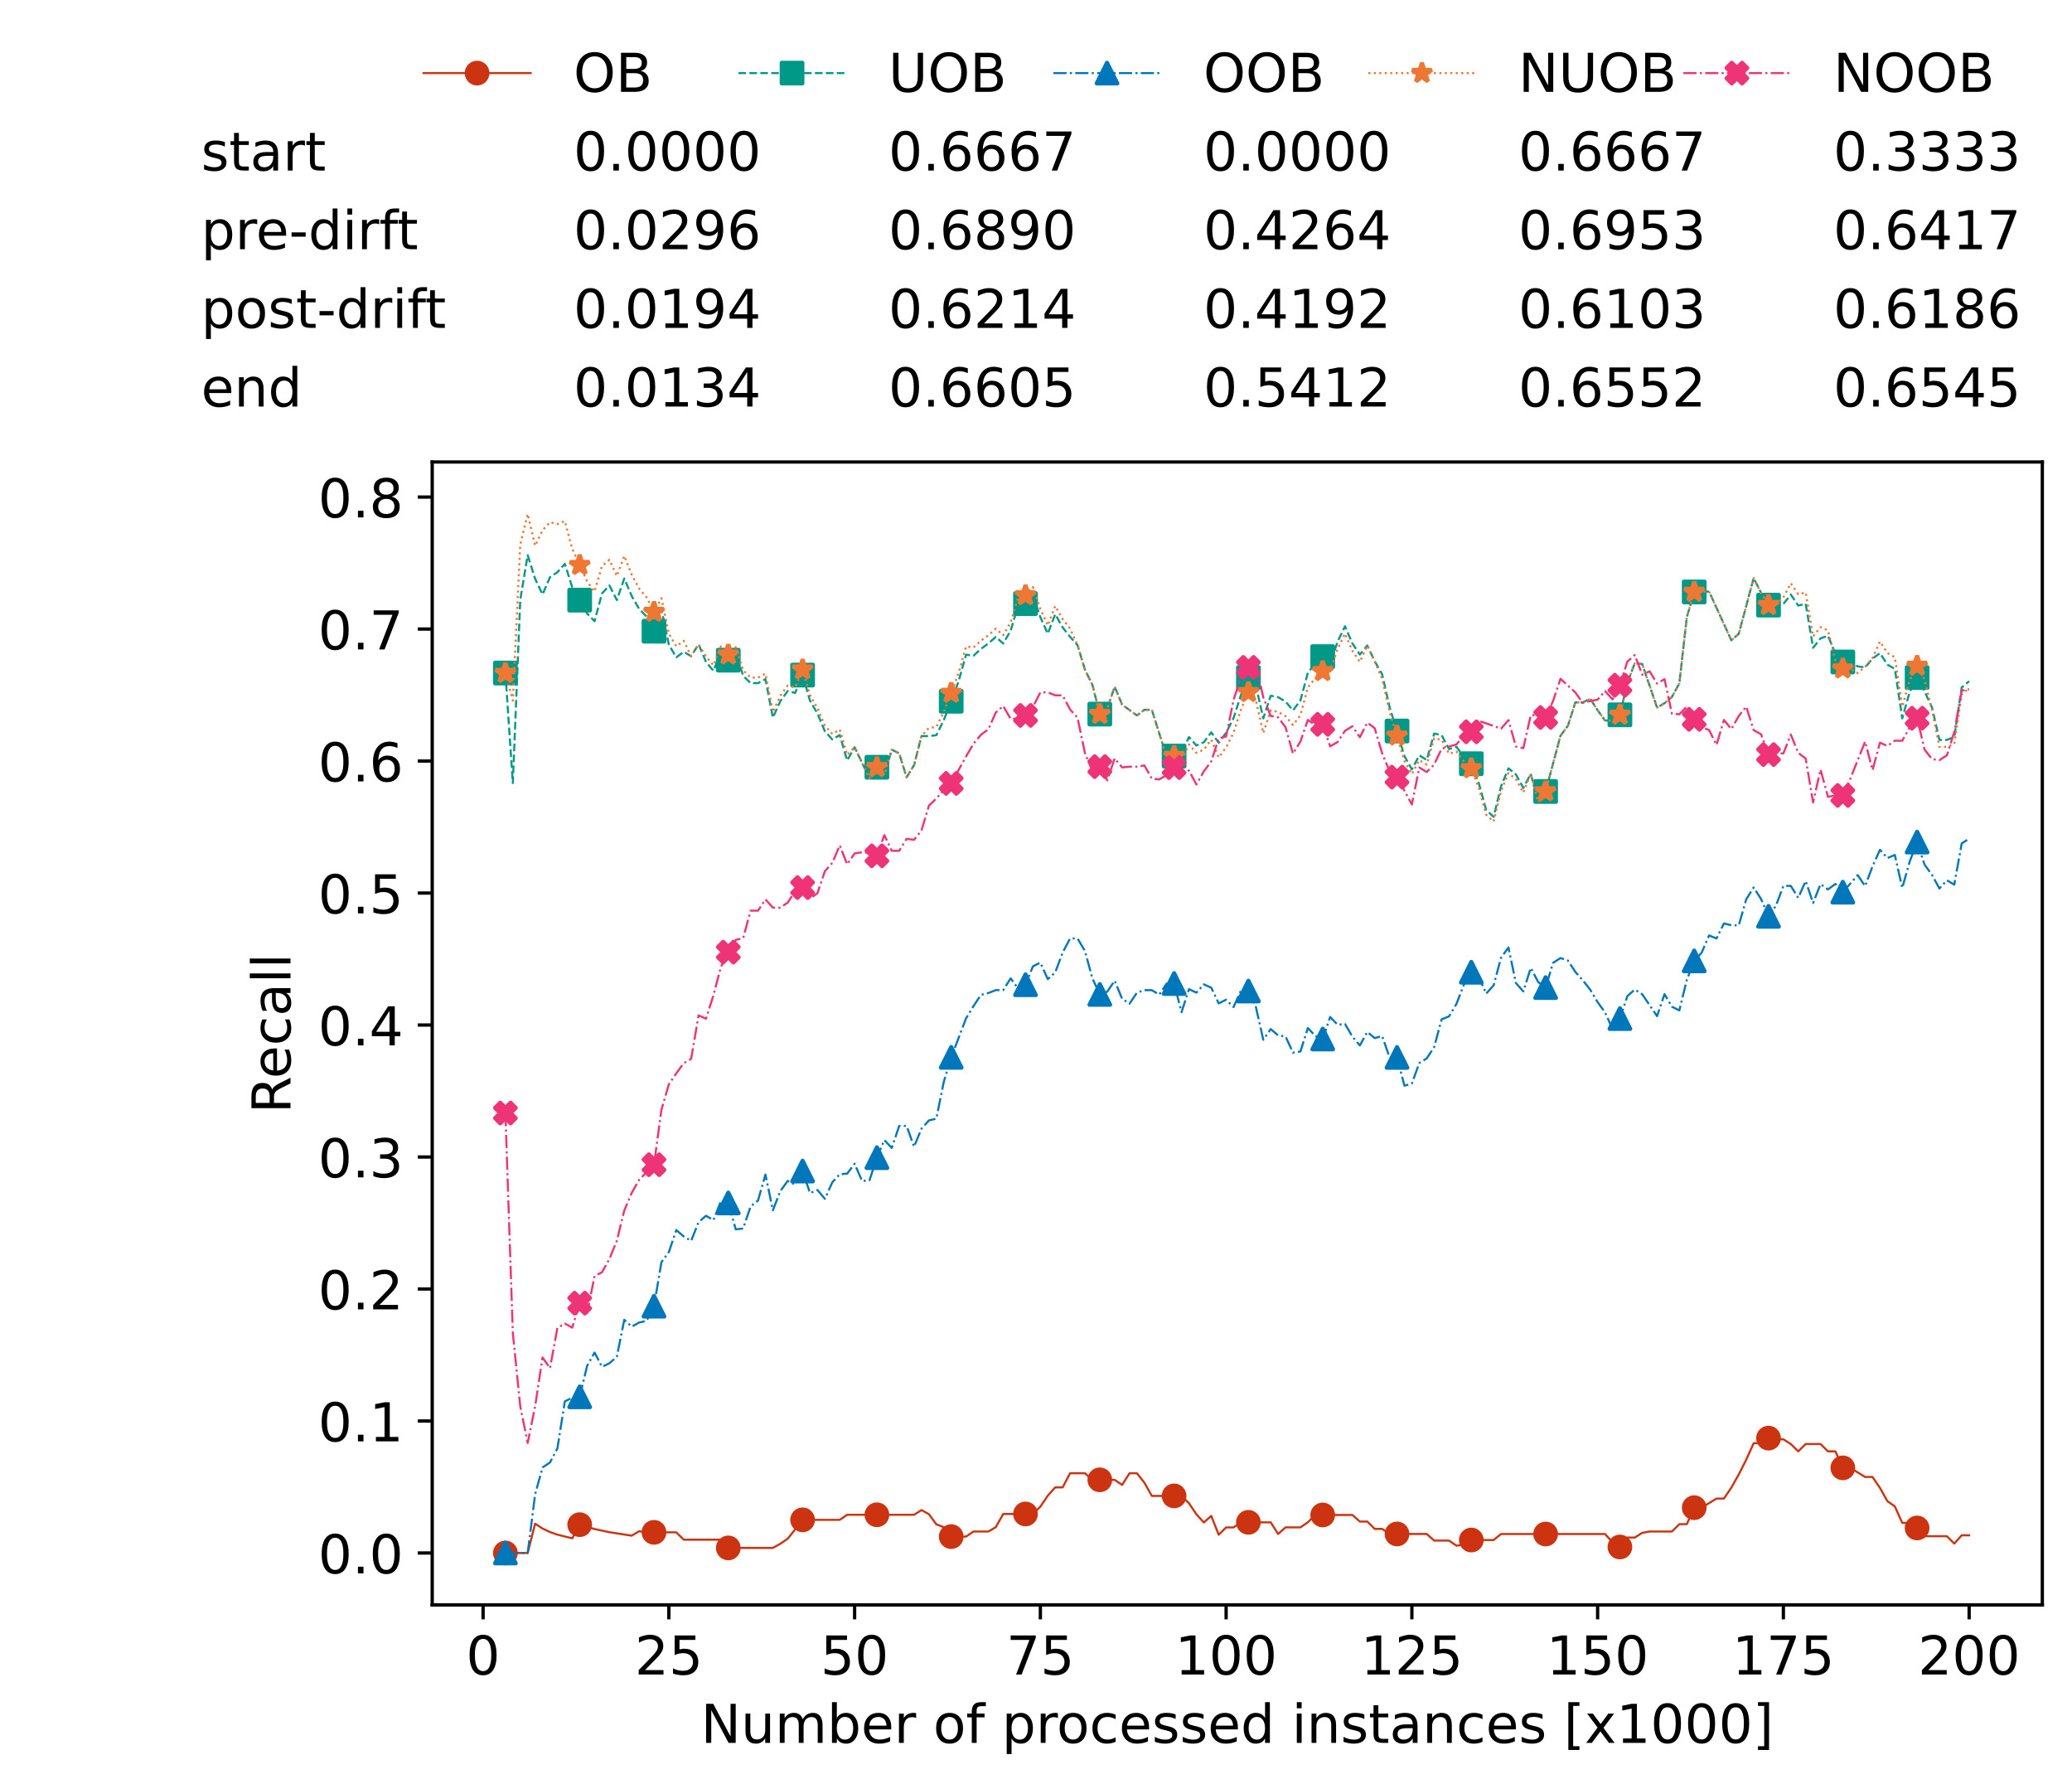 <?xml version="1.0" encoding="utf-8" standalone="no"?>
<!DOCTYPE svg PUBLIC "-//W3C//DTD SVG 1.1//EN"
  "http://www.w3.org/Graphics/SVG/1.1/DTD/svg11.dtd">
<!-- Created with matplotlib (https://matplotlib.org/) -->
<svg height="432.615pt" version="1.1" viewBox="0 0 502.65 432.615" width="502.65pt" xmlns="http://www.w3.org/2000/svg" xmlns:xlink="http://www.w3.org/1999/xlink">
 <defs>
  <style type="text/css">*{stroke-linecap:butt;stroke-linejoin:round;}</style>
 </defs>
 <g id="figure_1">
  <g id="patch_1">
   <path d="M 0 432.615 
L 502.65 432.615 
L 502.65 0 
L 0 0 
z
" style="fill:#ffffff;"/>
  </g>
  <g id="axes_1">
   <g id="patch_2">
    <path d="M 104.85 389.252 
L 495.45 389.252 
L 495.45 112.052 
L 104.85 112.052 
z
" style="fill:#ffffff;"/>
   </g>
   <g id="matplotlib.axis_1">
    <g id="xtick_1">
     <g id="line2d_1">
      <defs>
       <path d="M 0 0 
L 0 3.5 
" id="m74f61405fd" style="stroke:#000000;stroke-width:0.8;"/>
      </defs>
      <g>
       <use style="stroke:#000000;stroke-width:0.8;" x="117.197" xlink:href="#m74f61405fd" y="389.252"/>
      </g>
     </g>
     <g id="text_1">
      <!-- 0 -->
      <g transform="translate(113.061 406.13)scale(0.13 -0.13)">
       <defs>
        <path d="M 31.781 66.406 
Q 24.172 66.406 20.328 58.906 
Q 16.5 51.422 16.5 36.375 
Q 16.5 21.391 20.328 13.891 
Q 24.172 6.391 31.781 6.391 
Q 39.453 6.391 43.281 13.891 
Q 47.125 21.391 47.125 36.375 
Q 47.125 51.422 43.281 58.906 
Q 39.453 66.406 31.781 66.406 
z
M 31.781 74.219 
Q 44.047 74.219 50.516 64.516 
Q 56.984 54.828 56.984 36.375 
Q 56.984 17.969 50.516 8.266 
Q 44.047 -1.422 31.781 -1.422 
Q 19.531 -1.422 13.062 8.266 
Q 6.594 17.969 6.594 36.375 
Q 6.594 54.828 13.062 64.516 
Q 19.531 74.219 31.781 74.219 
z
" id="DejaVuSans-48"/>
       </defs>
       <use xlink:href="#DejaVuSans-48"/>
      </g>
     </g>
    </g>
    <g id="xtick_2">
     <g id="line2d_2">
      <g>
       <use style="stroke:#000000;stroke-width:0.8;" x="162.259" xlink:href="#m74f61405fd" y="389.252"/>
      </g>
     </g>
     <g id="text_2">
      <!-- 25 -->
      <g transform="translate(153.988 406.13)scale(0.13 -0.13)">
       <defs>
        <path d="M 19.188 8.297 
L 53.609 8.297 
L 53.609 0 
L 7.328 0 
L 7.328 8.297 
Q 12.938 14.109 22.625 23.891 
Q 32.328 33.688 34.812 36.531 
Q 39.547 41.844 41.422 45.531 
Q 43.312 49.219 43.312 52.781 
Q 43.312 58.594 39.234 62.25 
Q 35.156 65.922 28.609 65.922 
Q 23.969 65.922 18.812 64.312 
Q 13.672 62.703 7.812 59.422 
L 7.812 69.391 
Q 13.766 71.781 18.938 73 
Q 24.125 74.219 28.422 74.219 
Q 39.75 74.219 46.484 68.547 
Q 53.219 62.891 53.219 53.422 
Q 53.219 48.922 51.531 44.891 
Q 49.859 40.875 45.406 35.406 
Q 44.188 33.984 37.641 27.219 
Q 31.109 20.453 19.188 8.297 
z
" id="DejaVuSans-50"/>
        <path d="M 10.797 72.906 
L 49.516 72.906 
L 49.516 64.594 
L 19.828 64.594 
L 19.828 46.734 
Q 21.969 47.469 24.109 47.828 
Q 26.266 48.188 28.422 48.188 
Q 40.625 48.188 47.75 41.5 
Q 54.891 34.812 54.891 23.391 
Q 54.891 11.625 47.562 5.094 
Q 40.234 -1.422 26.906 -1.422 
Q 22.312 -1.422 17.547 -0.641 
Q 12.797 0.141 7.719 1.703 
L 7.719 11.625 
Q 12.109 9.234 16.797 8.062 
Q 21.484 6.891 26.703 6.891 
Q 35.156 6.891 40.078 11.328 
Q 45.016 15.766 45.016 23.391 
Q 45.016 31 40.078 35.438 
Q 35.156 39.891 26.703 39.891 
Q 22.75 39.891 18.812 39.016 
Q 14.891 38.141 10.797 36.281 
z
" id="DejaVuSans-53"/>
       </defs>
       <use xlink:href="#DejaVuSans-50"/>
       <use x="63.623" xlink:href="#DejaVuSans-53"/>
      </g>
     </g>
    </g>
    <g id="xtick_3">
     <g id="line2d_3">
      <g>
       <use style="stroke:#000000;stroke-width:0.8;" x="207.322" xlink:href="#m74f61405fd" y="389.252"/>
      </g>
     </g>
     <g id="text_3">
      <!-- 50 -->
      <g transform="translate(199.05 406.13)scale(0.13 -0.13)">
       <use xlink:href="#DejaVuSans-53"/>
       <use x="63.623" xlink:href="#DejaVuSans-48"/>
      </g>
     </g>
    </g>
    <g id="xtick_4">
     <g id="line2d_4">
      <g>
       <use style="stroke:#000000;stroke-width:0.8;" x="252.384" xlink:href="#m74f61405fd" y="389.252"/>
      </g>
     </g>
     <g id="text_4">
      <!-- 75 -->
      <g transform="translate(244.113 406.13)scale(0.13 -0.13)">
       <defs>
        <path d="M 8.203 72.906 
L 55.078 72.906 
L 55.078 68.703 
L 28.609 0 
L 18.312 0 
L 43.219 64.594 
L 8.203 64.594 
z
" id="DejaVuSans-55"/>
       </defs>
       <use xlink:href="#DejaVuSans-55"/>
       <use x="63.623" xlink:href="#DejaVuSans-53"/>
      </g>
     </g>
    </g>
    <g id="xtick_5">
     <g id="line2d_5">
      <g>
       <use style="stroke:#000000;stroke-width:0.8;" x="297.446" xlink:href="#m74f61405fd" y="389.252"/>
      </g>
     </g>
     <g id="text_5">
      <!-- 100 -->
      <g transform="translate(285.039 406.13)scale(0.13 -0.13)">
       <defs>
        <path d="M 12.406 8.297 
L 28.516 8.297 
L 28.516 63.922 
L 10.984 60.406 
L 10.984 69.391 
L 28.422 72.906 
L 38.281 72.906 
L 38.281 8.297 
L 54.391 8.297 
L 54.391 0 
L 12.406 0 
z
" id="DejaVuSans-49"/>
       </defs>
       <use xlink:href="#DejaVuSans-49"/>
       <use x="63.623" xlink:href="#DejaVuSans-48"/>
       <use x="127.246" xlink:href="#DejaVuSans-48"/>
      </g>
     </g>
    </g>
    <g id="xtick_6">
     <g id="line2d_6">
      <g>
       <use style="stroke:#000000;stroke-width:0.8;" x="342.509" xlink:href="#m74f61405fd" y="389.252"/>
      </g>
     </g>
     <g id="text_6">
      <!-- 125 -->
      <g transform="translate(330.102 406.13)scale(0.13 -0.13)">
       <use xlink:href="#DejaVuSans-49"/>
       <use x="63.623" xlink:href="#DejaVuSans-50"/>
       <use x="127.246" xlink:href="#DejaVuSans-53"/>
      </g>
     </g>
    </g>
    <g id="xtick_7">
     <g id="line2d_7">
      <g>
       <use style="stroke:#000000;stroke-width:0.8;" x="387.571" xlink:href="#m74f61405fd" y="389.252"/>
      </g>
     </g>
     <g id="text_7">
      <!-- 150 -->
      <g transform="translate(375.164 406.13)scale(0.13 -0.13)">
       <use xlink:href="#DejaVuSans-49"/>
       <use x="63.623" xlink:href="#DejaVuSans-53"/>
       <use x="127.246" xlink:href="#DejaVuSans-48"/>
      </g>
     </g>
    </g>
    <g id="xtick_8">
     <g id="line2d_8">
      <g>
       <use style="stroke:#000000;stroke-width:0.8;" x="432.633" xlink:href="#m74f61405fd" y="389.252"/>
      </g>
     </g>
     <g id="text_8">
      <!-- 175 -->
      <g transform="translate(420.226 406.13)scale(0.13 -0.13)">
       <use xlink:href="#DejaVuSans-49"/>
       <use x="63.623" xlink:href="#DejaVuSans-55"/>
       <use x="127.246" xlink:href="#DejaVuSans-53"/>
      </g>
     </g>
    </g>
    <g id="xtick_9">
     <g id="line2d_9">
      <g>
       <use style="stroke:#000000;stroke-width:0.8;" x="477.695" xlink:href="#m74f61405fd" y="389.252"/>
      </g>
     </g>
     <g id="text_9">
      <!-- 200 -->
      <g transform="translate(465.289 406.13)scale(0.13 -0.13)">
       <use xlink:href="#DejaVuSans-50"/>
       <use x="63.623" xlink:href="#DejaVuSans-48"/>
       <use x="127.246" xlink:href="#DejaVuSans-48"/>
      </g>
     </g>
    </g>
    <g id="text_10">
     <!-- Number of processed instances [x1000] -->
     <g transform="translate(170.025 422.711)scale(0.13 -0.13)">
      <defs>
       <path d="M 9.812 72.906 
L 23.094 72.906 
L 55.422 11.922 
L 55.422 72.906 
L 64.984 72.906 
L 64.984 0 
L 51.703 0 
L 19.391 60.984 
L 19.391 0 
L 9.812 0 
z
" id="DejaVuSans-78"/>
       <path d="M 8.5 21.578 
L 8.5 54.688 
L 17.484 54.688 
L 17.484 21.922 
Q 17.484 14.156 20.5 10.266 
Q 23.531 6.391 29.594 6.391 
Q 36.859 6.391 41.078 11.031 
Q 45.312 15.672 45.312 23.688 
L 45.312 54.688 
L 54.297 54.688 
L 54.297 0 
L 45.312 0 
L 45.312 8.406 
Q 42.047 3.422 37.719 1 
Q 33.406 -1.422 27.688 -1.422 
Q 18.266 -1.422 13.375 4.438 
Q 8.5 10.297 8.5 21.578 
z
M 31.109 56 
z
" id="DejaVuSans-117"/>
       <path d="M 52 44.188 
Q 55.375 50.25 60.062 53.125 
Q 64.75 56 71.094 56 
Q 79.641 56 84.281 50.016 
Q 88.922 44.047 88.922 33.016 
L 88.922 0 
L 79.891 0 
L 79.891 32.719 
Q 79.891 40.578 77.094 44.375 
Q 74.312 48.188 68.609 48.188 
Q 61.625 48.188 57.562 43.547 
Q 53.516 38.922 53.516 30.906 
L 53.516 0 
L 44.484 0 
L 44.484 32.719 
Q 44.484 40.625 41.703 44.406 
Q 38.922 48.188 33.109 48.188 
Q 26.219 48.188 22.156 43.531 
Q 18.109 38.875 18.109 30.906 
L 18.109 0 
L 9.078 0 
L 9.078 54.688 
L 18.109 54.688 
L 18.109 46.188 
Q 21.188 51.219 25.484 53.609 
Q 29.781 56 35.688 56 
Q 41.656 56 45.828 52.969 
Q 50 49.953 52 44.188 
z
" id="DejaVuSans-109"/>
       <path d="M 48.688 27.297 
Q 48.688 37.203 44.609 42.844 
Q 40.531 48.484 33.406 48.484 
Q 26.266 48.484 22.188 42.844 
Q 18.109 37.203 18.109 27.297 
Q 18.109 17.391 22.188 11.75 
Q 26.266 6.109 33.406 6.109 
Q 40.531 6.109 44.609 11.75 
Q 48.688 17.391 48.688 27.297 
z
M 18.109 46.391 
Q 20.953 51.266 25.266 53.625 
Q 29.594 56 35.594 56 
Q 45.562 56 51.781 48.094 
Q 58.016 40.188 58.016 27.297 
Q 58.016 14.406 51.781 6.484 
Q 45.562 -1.422 35.594 -1.422 
Q 29.594 -1.422 25.266 0.953 
Q 20.953 3.328 18.109 8.203 
L 18.109 0 
L 9.078 0 
L 9.078 75.984 
L 18.109 75.984 
z
" id="DejaVuSans-98"/>
       <path d="M 56.203 29.594 
L 56.203 25.203 
L 14.891 25.203 
Q 15.484 15.922 20.484 11.062 
Q 25.484 6.203 34.422 6.203 
Q 39.594 6.203 44.453 7.469 
Q 49.312 8.734 54.109 11.281 
L 54.109 2.781 
Q 49.266 0.734 44.188 -0.344 
Q 39.109 -1.422 33.891 -1.422 
Q 20.797 -1.422 13.156 6.188 
Q 5.516 13.812 5.516 26.812 
Q 5.516 40.234 12.766 48.109 
Q 20.016 56 32.328 56 
Q 43.359 56 49.781 48.891 
Q 56.203 41.797 56.203 29.594 
z
M 47.219 32.234 
Q 47.125 39.594 43.094 43.984 
Q 39.062 48.391 32.422 48.391 
Q 24.906 48.391 20.391 44.141 
Q 15.875 39.891 15.188 32.172 
z
" id="DejaVuSans-101"/>
       <path d="M 41.109 46.297 
Q 39.594 47.172 37.812 47.578 
Q 36.031 48 33.891 48 
Q 26.266 48 22.188 43.047 
Q 18.109 38.094 18.109 28.812 
L 18.109 0 
L 9.078 0 
L 9.078 54.688 
L 18.109 54.688 
L 18.109 46.188 
Q 20.953 51.172 25.484 53.578 
Q 30.031 56 36.531 56 
Q 37.453 56 38.578 55.875 
Q 39.703 55.766 41.062 55.516 
z
" id="DejaVuSans-114"/>
       <path id="DejaVuSans-32"/>
       <path d="M 30.609 48.391 
Q 23.391 48.391 19.188 42.75 
Q 14.984 37.109 14.984 27.297 
Q 14.984 17.484 19.156 11.844 
Q 23.344 6.203 30.609 6.203 
Q 37.797 6.203 41.984 11.859 
Q 46.188 17.531 46.188 27.297 
Q 46.188 37.016 41.984 42.703 
Q 37.797 48.391 30.609 48.391 
z
M 30.609 56 
Q 42.328 56 49.016 48.375 
Q 55.719 40.766 55.719 27.297 
Q 55.719 13.875 49.016 6.219 
Q 42.328 -1.422 30.609 -1.422 
Q 18.844 -1.422 12.172 6.219 
Q 5.516 13.875 5.516 27.297 
Q 5.516 40.766 12.172 48.375 
Q 18.844 56 30.609 56 
z
" id="DejaVuSans-111"/>
       <path d="M 37.109 75.984 
L 37.109 68.5 
L 28.516 68.5 
Q 23.688 68.5 21.797 66.547 
Q 19.922 64.594 19.922 59.516 
L 19.922 54.688 
L 34.719 54.688 
L 34.719 47.703 
L 19.922 47.703 
L 19.922 0 
L 10.891 0 
L 10.891 47.703 
L 2.297 47.703 
L 2.297 54.688 
L 10.891 54.688 
L 10.891 58.5 
Q 10.891 67.625 15.141 71.797 
Q 19.391 75.984 28.609 75.984 
z
" id="DejaVuSans-102"/>
       <path d="M 18.109 8.203 
L 18.109 -20.797 
L 9.078 -20.797 
L 9.078 54.688 
L 18.109 54.688 
L 18.109 46.391 
Q 20.953 51.266 25.266 53.625 
Q 29.594 56 35.594 56 
Q 45.562 56 51.781 48.094 
Q 58.016 40.188 58.016 27.297 
Q 58.016 14.406 51.781 6.484 
Q 45.562 -1.422 35.594 -1.422 
Q 29.594 -1.422 25.266 0.953 
Q 20.953 3.328 18.109 8.203 
z
M 48.688 27.297 
Q 48.688 37.203 44.609 42.844 
Q 40.531 48.484 33.406 48.484 
Q 26.266 48.484 22.188 42.844 
Q 18.109 37.203 18.109 27.297 
Q 18.109 17.391 22.188 11.75 
Q 26.266 6.109 33.406 6.109 
Q 40.531 6.109 44.609 11.75 
Q 48.688 17.391 48.688 27.297 
z
" id="DejaVuSans-112"/>
       <path d="M 48.781 52.594 
L 48.781 44.188 
Q 44.969 46.297 41.141 47.344 
Q 37.312 48.391 33.406 48.391 
Q 24.656 48.391 19.812 42.844 
Q 14.984 37.312 14.984 27.297 
Q 14.984 17.281 19.812 11.734 
Q 24.656 6.203 33.406 6.203 
Q 37.312 6.203 41.141 7.25 
Q 44.969 8.297 48.781 10.406 
L 48.781 2.094 
Q 45.016 0.344 40.984 -0.531 
Q 36.969 -1.422 32.422 -1.422 
Q 20.062 -1.422 12.781 6.344 
Q 5.516 14.109 5.516 27.297 
Q 5.516 40.672 12.859 48.328 
Q 20.219 56 33.016 56 
Q 37.156 56 41.109 55.141 
Q 45.062 54.297 48.781 52.594 
z
" id="DejaVuSans-99"/>
       <path d="M 44.281 53.078 
L 44.281 44.578 
Q 40.484 46.531 36.375 47.5 
Q 32.281 48.484 27.875 48.484 
Q 21.188 48.484 17.844 46.438 
Q 14.5 44.391 14.5 40.281 
Q 14.5 37.156 16.891 35.375 
Q 19.281 33.594 26.516 31.984 
L 29.594 31.297 
Q 39.156 29.25 43.188 25.516 
Q 47.219 21.781 47.219 15.094 
Q 47.219 7.469 41.188 3.016 
Q 35.156 -1.422 24.609 -1.422 
Q 20.219 -1.422 15.453 -0.562 
Q 10.688 0.297 5.422 2 
L 5.422 11.281 
Q 10.406 8.688 15.234 7.391 
Q 20.062 6.109 24.812 6.109 
Q 31.156 6.109 34.562 8.281 
Q 37.984 10.453 37.984 14.406 
Q 37.984 18.062 35.516 20.016 
Q 33.062 21.969 24.703 23.781 
L 21.578 24.516 
Q 13.234 26.266 9.516 29.906 
Q 5.812 33.547 5.812 39.891 
Q 5.812 47.609 11.281 51.797 
Q 16.75 56 26.812 56 
Q 31.781 56 36.172 55.266 
Q 40.578 54.547 44.281 53.078 
z
" id="DejaVuSans-115"/>
       <path d="M 45.406 46.391 
L 45.406 75.984 
L 54.391 75.984 
L 54.391 0 
L 45.406 0 
L 45.406 8.203 
Q 42.578 3.328 38.25 0.953 
Q 33.938 -1.422 27.875 -1.422 
Q 17.969 -1.422 11.734 6.484 
Q 5.516 14.406 5.516 27.297 
Q 5.516 40.188 11.734 48.094 
Q 17.969 56 27.875 56 
Q 33.938 56 38.25 53.625 
Q 42.578 51.266 45.406 46.391 
z
M 14.797 27.297 
Q 14.797 17.391 18.875 11.75 
Q 22.953 6.109 30.078 6.109 
Q 37.203 6.109 41.297 11.75 
Q 45.406 17.391 45.406 27.297 
Q 45.406 37.203 41.297 42.844 
Q 37.203 48.484 30.078 48.484 
Q 22.953 48.484 18.875 42.844 
Q 14.797 37.203 14.797 27.297 
z
" id="DejaVuSans-100"/>
       <path d="M 9.422 54.688 
L 18.406 54.688 
L 18.406 0 
L 9.422 0 
z
M 9.422 75.984 
L 18.406 75.984 
L 18.406 64.594 
L 9.422 64.594 
z
" id="DejaVuSans-105"/>
       <path d="M 54.891 33.016 
L 54.891 0 
L 45.906 0 
L 45.906 32.719 
Q 45.906 40.484 42.875 44.328 
Q 39.844 48.188 33.797 48.188 
Q 26.516 48.188 22.312 43.547 
Q 18.109 38.922 18.109 30.906 
L 18.109 0 
L 9.078 0 
L 9.078 54.688 
L 18.109 54.688 
L 18.109 46.188 
Q 21.344 51.125 25.703 53.562 
Q 30.078 56 35.797 56 
Q 45.219 56 50.047 50.172 
Q 54.891 44.344 54.891 33.016 
z
" id="DejaVuSans-110"/>
       <path d="M 18.312 70.219 
L 18.312 54.688 
L 36.812 54.688 
L 36.812 47.703 
L 18.312 47.703 
L 18.312 18.016 
Q 18.312 11.328 20.141 9.422 
Q 21.969 7.516 27.594 7.516 
L 36.812 7.516 
L 36.812 0 
L 27.594 0 
Q 17.188 0 13.234 3.875 
Q 9.281 7.766 9.281 18.016 
L 9.281 47.703 
L 2.688 47.703 
L 2.688 54.688 
L 9.281 54.688 
L 9.281 70.219 
z
" id="DejaVuSans-116"/>
       <path d="M 34.281 27.484 
Q 23.391 27.484 19.188 25 
Q 14.984 22.516 14.984 16.5 
Q 14.984 11.719 18.141 8.906 
Q 21.297 6.109 26.703 6.109 
Q 34.188 6.109 38.703 11.406 
Q 43.219 16.703 43.219 25.484 
L 43.219 27.484 
z
M 52.203 31.203 
L 52.203 0 
L 43.219 0 
L 43.219 8.297 
Q 40.141 3.328 35.547 0.953 
Q 30.953 -1.422 24.312 -1.422 
Q 15.922 -1.422 10.953 3.297 
Q 6 8.016 6 15.922 
Q 6 25.141 12.172 29.828 
Q 18.359 34.516 30.609 34.516 
L 43.219 34.516 
L 43.219 35.406 
Q 43.219 41.609 39.141 45 
Q 35.062 48.391 27.688 48.391 
Q 23 48.391 18.547 47.266 
Q 14.109 46.141 10.016 43.891 
L 10.016 52.203 
Q 14.938 54.109 19.578 55.047 
Q 24.219 56 28.609 56 
Q 40.484 56 46.344 49.844 
Q 52.203 43.703 52.203 31.203 
z
" id="DejaVuSans-97"/>
       <path d="M 8.594 75.984 
L 29.297 75.984 
L 29.297 69 
L 17.578 69 
L 17.578 -6.203 
L 29.297 -6.203 
L 29.297 -13.188 
L 8.594 -13.188 
z
" id="DejaVuSans-91"/>
       <path d="M 54.891 54.688 
L 35.109 28.078 
L 55.906 0 
L 45.312 0 
L 29.391 21.484 
L 13.484 0 
L 2.875 0 
L 24.125 28.609 
L 4.688 54.688 
L 15.281 54.688 
L 29.781 35.203 
L 44.281 54.688 
z
" id="DejaVuSans-120"/>
       <path d="M 30.422 75.984 
L 30.422 -13.188 
L 9.719 -13.188 
L 9.719 -6.203 
L 21.391 -6.203 
L 21.391 69 
L 9.719 69 
L 9.719 75.984 
z
" id="DejaVuSans-93"/>
      </defs>
      <use xlink:href="#DejaVuSans-78"/>
      <use x="74.805" xlink:href="#DejaVuSans-117"/>
      <use x="138.184" xlink:href="#DejaVuSans-109"/>
      <use x="235.596" xlink:href="#DejaVuSans-98"/>
      <use x="299.072" xlink:href="#DejaVuSans-101"/>
      <use x="360.596" xlink:href="#DejaVuSans-114"/>
      <use x="401.709" xlink:href="#DejaVuSans-32"/>
      <use x="433.496" xlink:href="#DejaVuSans-111"/>
      <use x="494.678" xlink:href="#DejaVuSans-102"/>
      <use x="529.883" xlink:href="#DejaVuSans-32"/>
      <use x="561.67" xlink:href="#DejaVuSans-112"/>
      <use x="625.146" xlink:href="#DejaVuSans-114"/>
      <use x="664.01" xlink:href="#DejaVuSans-111"/>
      <use x="725.191" xlink:href="#DejaVuSans-99"/>
      <use x="780.172" xlink:href="#DejaVuSans-101"/>
      <use x="841.695" xlink:href="#DejaVuSans-115"/>
      <use x="893.795" xlink:href="#DejaVuSans-115"/>
      <use x="945.895" xlink:href="#DejaVuSans-101"/>
      <use x="1007.418" xlink:href="#DejaVuSans-100"/>
      <use x="1070.895" xlink:href="#DejaVuSans-32"/>
      <use x="1102.682" xlink:href="#DejaVuSans-105"/>
      <use x="1130.465" xlink:href="#DejaVuSans-110"/>
      <use x="1193.844" xlink:href="#DejaVuSans-115"/>
      <use x="1245.943" xlink:href="#DejaVuSans-116"/>
      <use x="1285.152" xlink:href="#DejaVuSans-97"/>
      <use x="1346.432" xlink:href="#DejaVuSans-110"/>
      <use x="1409.811" xlink:href="#DejaVuSans-99"/>
      <use x="1464.791" xlink:href="#DejaVuSans-101"/>
      <use x="1526.314" xlink:href="#DejaVuSans-115"/>
      <use x="1578.414" xlink:href="#DejaVuSans-32"/>
      <use x="1610.201" xlink:href="#DejaVuSans-91"/>
      <use x="1649.215" xlink:href="#DejaVuSans-120"/>
      <use x="1708.395" xlink:href="#DejaVuSans-49"/>
      <use x="1772.018" xlink:href="#DejaVuSans-48"/>
      <use x="1835.641" xlink:href="#DejaVuSans-48"/>
      <use x="1899.264" xlink:href="#DejaVuSans-48"/>
      <use x="1962.887" xlink:href="#DejaVuSans-93"/>
     </g>
    </g>
   </g>
   <g id="matplotlib.axis_2">
    <g id="ytick_1">
     <g id="line2d_10">
      <defs>
       <path d="M 0 0 
L -3.5 0 
" id="mc72ab8a51a" style="stroke:#000000;stroke-width:0.8;"/>
      </defs>
      <g>
       <use style="stroke:#000000;stroke-width:0.8;" x="104.85" xlink:href="#mc72ab8a51a" y="376.652"/>
      </g>
     </g>
     <g id="text_11">
      <!-- 0.0 -->
      <g transform="translate(77.176 381.591)scale(0.13 -0.13)">
       <defs>
        <path d="M 10.688 12.406 
L 21 12.406 
L 21 0 
L 10.688 0 
z
" id="DejaVuSans-46"/>
       </defs>
       <use xlink:href="#DejaVuSans-48"/>
       <use x="63.623" xlink:href="#DejaVuSans-46"/>
       <use x="95.41" xlink:href="#DejaVuSans-48"/>
      </g>
     </g>
    </g>
    <g id="ytick_2">
     <g id="line2d_11">
      <g>
       <use style="stroke:#000000;stroke-width:0.8;" x="104.85" xlink:href="#mc72ab8a51a" y="344.64"/>
      </g>
     </g>
     <g id="text_12">
      <!-- 0.1 -->
      <g transform="translate(77.176 349.579)scale(0.13 -0.13)">
       <use xlink:href="#DejaVuSans-48"/>
       <use x="63.623" xlink:href="#DejaVuSans-46"/>
       <use x="95.41" xlink:href="#DejaVuSans-49"/>
      </g>
     </g>
    </g>
    <g id="ytick_3">
     <g id="line2d_12">
      <g>
       <use style="stroke:#000000;stroke-width:0.8;" x="104.85" xlink:href="#mc72ab8a51a" y="312.628"/>
      </g>
     </g>
     <g id="text_13">
      <!-- 0.2 -->
      <g transform="translate(77.176 317.567)scale(0.13 -0.13)">
       <use xlink:href="#DejaVuSans-48"/>
       <use x="63.623" xlink:href="#DejaVuSans-46"/>
       <use x="95.41" xlink:href="#DejaVuSans-50"/>
      </g>
     </g>
    </g>
    <g id="ytick_4">
     <g id="line2d_13">
      <g>
       <use style="stroke:#000000;stroke-width:0.8;" x="104.85" xlink:href="#mc72ab8a51a" y="280.616"/>
      </g>
     </g>
     <g id="text_14">
      <!-- 0.3 -->
      <g transform="translate(77.176 285.555)scale(0.13 -0.13)">
       <defs>
        <path d="M 40.578 39.312 
Q 47.656 37.797 51.625 33 
Q 55.609 28.219 55.609 21.188 
Q 55.609 10.406 48.188 4.484 
Q 40.766 -1.422 27.094 -1.422 
Q 22.516 -1.422 17.656 -0.516 
Q 12.797 0.391 7.625 2.203 
L 7.625 11.719 
Q 11.719 9.328 16.594 8.109 
Q 21.484 6.891 26.812 6.891 
Q 36.078 6.891 40.938 10.547 
Q 45.797 14.203 45.797 21.188 
Q 45.797 27.641 41.281 31.266 
Q 36.766 34.906 28.719 34.906 
L 20.219 34.906 
L 20.219 43.016 
L 29.109 43.016 
Q 36.375 43.016 40.234 45.922 
Q 44.094 48.828 44.094 54.297 
Q 44.094 59.906 40.109 62.906 
Q 36.141 65.922 28.719 65.922 
Q 24.656 65.922 20.016 65.031 
Q 15.375 64.156 9.812 62.312 
L 9.812 71.094 
Q 15.438 72.656 20.344 73.438 
Q 25.25 74.219 29.594 74.219 
Q 40.828 74.219 47.359 69.109 
Q 53.906 64.016 53.906 55.328 
Q 53.906 49.266 50.438 45.094 
Q 46.969 40.922 40.578 39.312 
z
" id="DejaVuSans-51"/>
       </defs>
       <use xlink:href="#DejaVuSans-48"/>
       <use x="63.623" xlink:href="#DejaVuSans-46"/>
       <use x="95.41" xlink:href="#DejaVuSans-51"/>
      </g>
     </g>
    </g>
    <g id="ytick_5">
     <g id="line2d_14">
      <g>
       <use style="stroke:#000000;stroke-width:0.8;" x="104.85" xlink:href="#mc72ab8a51a" y="248.603"/>
      </g>
     </g>
     <g id="text_15">
      <!-- 0.4 -->
      <g transform="translate(77.176 253.542)scale(0.13 -0.13)">
       <defs>
        <path d="M 37.797 64.312 
L 12.891 25.391 
L 37.797 25.391 
z
M 35.203 72.906 
L 47.609 72.906 
L 47.609 25.391 
L 58.016 25.391 
L 58.016 17.188 
L 47.609 17.188 
L 47.609 0 
L 37.797 0 
L 37.797 17.188 
L 4.891 17.188 
L 4.891 26.703 
z
" id="DejaVuSans-52"/>
       </defs>
       <use xlink:href="#DejaVuSans-48"/>
       <use x="63.623" xlink:href="#DejaVuSans-46"/>
       <use x="95.41" xlink:href="#DejaVuSans-52"/>
      </g>
     </g>
    </g>
    <g id="ytick_6">
     <g id="line2d_15">
      <g>
       <use style="stroke:#000000;stroke-width:0.8;" x="104.85" xlink:href="#mc72ab8a51a" y="216.591"/>
      </g>
     </g>
     <g id="text_16">
      <!-- 0.5 -->
      <g transform="translate(77.176 221.53)scale(0.13 -0.13)">
       <use xlink:href="#DejaVuSans-48"/>
       <use x="63.623" xlink:href="#DejaVuSans-46"/>
       <use x="95.41" xlink:href="#DejaVuSans-53"/>
      </g>
     </g>
    </g>
    <g id="ytick_7">
     <g id="line2d_16">
      <g>
       <use style="stroke:#000000;stroke-width:0.8;" x="104.85" xlink:href="#mc72ab8a51a" y="184.579"/>
      </g>
     </g>
     <g id="text_17">
      <!-- 0.6 -->
      <g transform="translate(77.176 189.518)scale(0.13 -0.13)">
       <defs>
        <path d="M 33.016 40.375 
Q 26.375 40.375 22.484 35.828 
Q 18.609 31.297 18.609 23.391 
Q 18.609 15.531 22.484 10.953 
Q 26.375 6.391 33.016 6.391 
Q 39.656 6.391 43.531 10.953 
Q 47.406 15.531 47.406 23.391 
Q 47.406 31.297 43.531 35.828 
Q 39.656 40.375 33.016 40.375 
z
M 52.594 71.297 
L 52.594 62.312 
Q 48.875 64.062 45.094 64.984 
Q 41.312 65.922 37.594 65.922 
Q 27.828 65.922 22.672 59.328 
Q 17.531 52.734 16.797 39.406 
Q 19.672 43.656 24.016 45.922 
Q 28.375 48.188 33.594 48.188 
Q 44.578 48.188 50.953 41.516 
Q 57.328 34.859 57.328 23.391 
Q 57.328 12.156 50.688 5.359 
Q 44.047 -1.422 33.016 -1.422 
Q 20.359 -1.422 13.672 8.266 
Q 6.984 17.969 6.984 36.375 
Q 6.984 53.656 15.188 63.938 
Q 23.391 74.219 37.203 74.219 
Q 40.922 74.219 44.703 73.484 
Q 48.484 72.75 52.594 71.297 
z
" id="DejaVuSans-54"/>
       </defs>
       <use xlink:href="#DejaVuSans-48"/>
       <use x="63.623" xlink:href="#DejaVuSans-46"/>
       <use x="95.41" xlink:href="#DejaVuSans-54"/>
      </g>
     </g>
    </g>
    <g id="ytick_8">
     <g id="line2d_17">
      <g>
       <use style="stroke:#000000;stroke-width:0.8;" x="104.85" xlink:href="#mc72ab8a51a" y="152.567"/>
      </g>
     </g>
     <g id="text_18">
      <!-- 0.7 -->
      <g transform="translate(77.176 157.506)scale(0.13 -0.13)">
       <use xlink:href="#DejaVuSans-48"/>
       <use x="63.623" xlink:href="#DejaVuSans-46"/>
       <use x="95.41" xlink:href="#DejaVuSans-55"/>
      </g>
     </g>
    </g>
    <g id="ytick_9">
     <g id="line2d_18">
      <g>
       <use style="stroke:#000000;stroke-width:0.8;" x="104.85" xlink:href="#mc72ab8a51a" y="120.555"/>
      </g>
     </g>
     <g id="text_19">
      <!-- 0.8 -->
      <g transform="translate(77.176 125.494)scale(0.13 -0.13)">
       <defs>
        <path d="M 31.781 34.625 
Q 24.75 34.625 20.719 30.859 
Q 16.703 27.094 16.703 20.516 
Q 16.703 13.922 20.719 10.156 
Q 24.75 6.391 31.781 6.391 
Q 38.812 6.391 42.859 10.172 
Q 46.922 13.969 46.922 20.516 
Q 46.922 27.094 42.891 30.859 
Q 38.875 34.625 31.781 34.625 
z
M 21.922 38.812 
Q 15.578 40.375 12.031 44.719 
Q 8.5 49.078 8.5 55.328 
Q 8.5 64.062 14.719 69.141 
Q 20.953 74.219 31.781 74.219 
Q 42.672 74.219 48.875 69.141 
Q 55.078 64.062 55.078 55.328 
Q 55.078 49.078 51.531 44.719 
Q 48 40.375 41.703 38.812 
Q 48.828 37.156 52.797 32.312 
Q 56.781 27.484 56.781 20.516 
Q 56.781 9.906 50.312 4.234 
Q 43.844 -1.422 31.781 -1.422 
Q 19.734 -1.422 13.25 4.234 
Q 6.781 9.906 6.781 20.516 
Q 6.781 27.484 10.781 32.312 
Q 14.797 37.156 21.922 38.812 
z
M 18.312 54.391 
Q 18.312 48.734 21.844 45.562 
Q 25.391 42.391 31.781 42.391 
Q 38.141 42.391 41.719 45.562 
Q 45.312 48.734 45.312 54.391 
Q 45.312 60.062 41.719 63.234 
Q 38.141 66.406 31.781 66.406 
Q 25.391 66.406 21.844 63.234 
Q 18.312 60.062 18.312 54.391 
z
" id="DejaVuSans-56"/>
       </defs>
       <use xlink:href="#DejaVuSans-48"/>
       <use x="63.623" xlink:href="#DejaVuSans-46"/>
       <use x="95.41" xlink:href="#DejaVuSans-56"/>
      </g>
     </g>
    </g>
    <g id="text_20">
     <!-- Recall -->
     <g transform="translate(70.472 270.044)rotate(-90)scale(0.13 -0.13)">
      <defs>
       <path d="M 44.391 34.188 
Q 47.562 33.109 50.562 29.594 
Q 53.562 26.078 56.594 19.922 
L 66.609 0 
L 56 0 
L 46.688 18.703 
Q 43.062 26.031 39.672 28.422 
Q 36.281 30.812 30.422 30.812 
L 19.672 30.812 
L 19.672 0 
L 9.812 0 
L 9.812 72.906 
L 32.078 72.906 
Q 44.578 72.906 50.734 67.672 
Q 56.891 62.453 56.891 51.906 
Q 56.891 45.016 53.688 40.469 
Q 50.484 35.938 44.391 34.188 
z
M 19.672 64.797 
L 19.672 38.922 
L 32.078 38.922 
Q 39.203 38.922 42.844 42.219 
Q 46.484 45.516 46.484 51.906 
Q 46.484 58.297 42.844 61.547 
Q 39.203 64.797 32.078 64.797 
z
" id="DejaVuSans-82"/>
       <path d="M 9.422 75.984 
L 18.406 75.984 
L 18.406 0 
L 9.422 0 
z
" id="DejaVuSans-108"/>
      </defs>
      <use xlink:href="#DejaVuSans-82"/>
      <use x="64.982" xlink:href="#DejaVuSans-101"/>
      <use x="126.506" xlink:href="#DejaVuSans-99"/>
      <use x="181.486" xlink:href="#DejaVuSans-97"/>
      <use x="242.766" xlink:href="#DejaVuSans-108"/>
      <use x="270.549" xlink:href="#DejaVuSans-108"/>
     </g>
    </g>
   </g>
   <g id="line2d_19"/>
   <g id="line2d_20"/>
   <g id="line2d_21"/>
   <g id="line2d_22"/>
   <g id="line2d_23"/>
   <g id="line2d_24">
    <path clip-path="url(#p0d41a2668b)" d="M 122.605 376.652 
L 128.012 376.652 
L 129.815 369.538 
L 131.617 370.724 
L 133.419 371.571 
L 135.222 372.206 
L 138.827 373.095 
L 140.629 369.781 
L 144.234 370.838 
L 147.839 371.613 
L 153.247 372.453 
L 155.049 371.378 
L 156.852 371.641 
L 164.062 371.641 
L 165.864 373.42 
L 174.877 373.42 
L 176.679 375.421 
L 187.494 375.421 
L 189.297 374.42 
L 191.099 373.189 
L 194.704 368.616 
L 203.717 368.616 
L 205.519 367.385 
L 221.742 367.385 
L 223.544 366.241 
L 225.347 367.242 
L 227.149 369.704 
L 228.952 370.39 
L 230.754 372.677 
L 234.359 372.677 
L 236.162 371.445 
L 239.767 371.445 
L 241.569 370.39 
L 243.372 367.189 
L 250.581 367.189 
L 252.384 365.41 
L 254.186 362.743 
L 255.989 360.742 
L 257.791 360.742 
L 259.594 357.312 
L 263.199 357.312 
L 265.001 358.913 
L 270.409 358.913 
L 272.211 360.144 
L 274.014 357.319 
L 275.816 357.319 
L 277.619 359.606 
L 279.421 362.807 
L 286.631 362.807 
L 288.434 364.586 
L 290.236 367.253 
L 292.039 369.254 
L 293.841 367.653 
L 295.644 372.227 
L 297.446 370.448 
L 299.249 370.448 
L 301.051 369.217 
L 308.261 369.217 
L 310.064 372.042 
L 311.866 370.441 
L 315.471 370.441 
L 317.274 369.21 
L 319.076 367.431 
L 328.089 367.431 
L 329.891 369.032 
L 331.694 369.032 
L 333.496 370.81 
L 335.299 370.81 
L 337.101 372.042 
L 346.114 372.042 
L 347.916 373.642 
L 351.521 373.642 
L 353.324 374.873 
L 355.126 374.651 
L 356.928 373.508 
L 362.336 373.508 
L 364.138 372.053 
L 389.373 372.053 
L 391.176 374.053 
L 392.978 375.197 
L 394.781 372.91 
L 396.583 372.91 
L 398.386 371.767 
L 400.188 371.443 
L 405.596 371.443 
L 407.398 369.665 
L 409.201 369.665 
L 411.003 365.664 
L 412.806 365.664 
L 416.411 363.453 
L 418.213 363.453 
L 420.016 360.785 
L 421.818 357.584 
L 423.621 354.027 
L 425.423 350.026 
L 427.226 350.026 
L 429.028 348.795 
L 430.831 349.08 
L 432.633 349.08 
L 434.436 350.224 
L 436.238 352.002 
L 438.041 350.224 
L 441.646 350.224 
L 443.448 352.002 
L 445.251 352.002 
L 447.053 356.004 
L 448.856 356.004 
L 452.461 358.214 
L 454.263 358.214 
L 456.066 360.882 
L 457.868 364.083 
L 459.671 365.353 
L 461.473 369.355 
L 463.276 369.355 
L 465.078 370.586 
L 466.881 372.587 
L 472.288 372.587 
L 474.09 374.365 
L 475.893 372.364 
L 477.695 372.364 
L 477.695 372.364 
" style="fill:none;stroke:#cc3311;stroke-linecap:square;stroke-width:0.5;"/>
    <defs>
     <path d="M 0 2.5 
C 0.663 2.5 1.299 2.237 1.768 1.768 
C 2.237 1.299 2.5 0.663 2.5 0 
C 2.5 -0.663 2.237 -1.299 1.768 -1.768 
C 1.299 -2.237 0.663 -2.5 0 -2.5 
C -0.663 -2.5 -1.299 -2.237 -1.768 -1.768 
C -2.237 -1.299 -2.5 -0.663 -2.5 0 
C -2.5 0.663 -2.237 1.299 -1.768 1.768 
C -1.299 2.237 -0.663 2.5 0 2.5 
z
" id="mb10f30f6a0" style="stroke:#cc3311;"/>
    </defs>
    <g clip-path="url(#p0d41a2668b)">
     <use style="fill:#cc3311;stroke:#cc3311;" x="122.605" xlink:href="#mb10f30f6a0" y="376.652"/>
     <use style="fill:#cc3311;stroke:#cc3311;" x="140.629" xlink:href="#mb10f30f6a0" y="369.781"/>
     <use style="fill:#cc3311;stroke:#cc3311;" x="158.654" xlink:href="#mb10f30f6a0" y="371.641"/>
     <use style="fill:#cc3311;stroke:#cc3311;" x="176.679" xlink:href="#mb10f30f6a0" y="375.421"/>
     <use style="fill:#cc3311;stroke:#cc3311;" x="194.704" xlink:href="#mb10f30f6a0" y="368.616"/>
     <use style="fill:#cc3311;stroke:#cc3311;" x="212.729" xlink:href="#mb10f30f6a0" y="367.385"/>
     <use style="fill:#cc3311;stroke:#cc3311;" x="230.754" xlink:href="#mb10f30f6a0" y="372.677"/>
     <use style="fill:#cc3311;stroke:#cc3311;" x="248.779" xlink:href="#mb10f30f6a0" y="367.189"/>
     <use style="fill:#cc3311;stroke:#cc3311;" x="266.804" xlink:href="#mb10f30f6a0" y="358.913"/>
     <use style="fill:#cc3311;stroke:#cc3311;" x="284.829" xlink:href="#mb10f30f6a0" y="362.807"/>
     <use style="fill:#cc3311;stroke:#cc3311;" x="302.854" xlink:href="#mb10f30f6a0" y="369.217"/>
     <use style="fill:#cc3311;stroke:#cc3311;" x="320.879" xlink:href="#mb10f30f6a0" y="367.431"/>
     <use style="fill:#cc3311;stroke:#cc3311;" x="338.904" xlink:href="#mb10f30f6a0" y="372.042"/>
     <use style="fill:#cc3311;stroke:#cc3311;" x="356.928" xlink:href="#mb10f30f6a0" y="373.508"/>
     <use style="fill:#cc3311;stroke:#cc3311;" x="374.953" xlink:href="#mb10f30f6a0" y="372.053"/>
     <use style="fill:#cc3311;stroke:#cc3311;" x="392.978" xlink:href="#mb10f30f6a0" y="375.197"/>
     <use style="fill:#cc3311;stroke:#cc3311;" x="411.003" xlink:href="#mb10f30f6a0" y="365.664"/>
     <use style="fill:#cc3311;stroke:#cc3311;" x="429.028" xlink:href="#mb10f30f6a0" y="348.795"/>
     <use style="fill:#cc3311;stroke:#cc3311;" x="447.053" xlink:href="#mb10f30f6a0" y="356.004"/>
     <use style="fill:#cc3311;stroke:#cc3311;" x="465.078" xlink:href="#mb10f30f6a0" y="370.586"/>
    </g>
   </g>
   <g id="line2d_25"/>
   <g id="line2d_26"/>
   <g id="line2d_27"/>
   <g id="line2d_28"/>
   <g id="line2d_29">
    <path clip-path="url(#p0d41a2668b)" d="M 122.605 163.238 
L 124.407 189.915 
L 126.21 145.453 
L 128.012 134.656 
L 129.815 140.372 
L 131.617 144.183 
L 133.419 139.976 
L 135.222 138.78 
L 137.024 136.755 
L 138.827 142.452 
L 142.432 148.806 
L 144.234 150.662 
L 146.037 143.939 
L 147.839 141.992 
L 149.642 145.543 
L 151.444 140.307 
L 153.247 144.545 
L 155.049 147.689 
L 156.852 149.533 
L 158.654 153.09 
L 160.457 147.755 
L 162.259 156.373 
L 164.062 159.422 
L 165.864 158.088 
L 167.667 159.155 
L 169.469 156.245 
L 171.272 160.555 
L 173.074 162.689 
L 174.877 158.116 
L 176.679 160.116 
L 178.482 158.287 
L 180.284 163.9 
L 182.087 165.678 
L 183.889 165.678 
L 185.692 164.72 
L 187.494 174.057 
L 189.297 170.056 
L 191.099 167.593 
L 192.902 168.051 
L 194.704 163.731 
L 196.507 169.956 
L 198.309 173.075 
L 200.112 177.343 
L 201.914 179.344 
L 203.717 178.277 
L 205.519 184.433 
L 207.322 181.232 
L 210.927 188.759 
L 212.729 186.091 
L 214.532 187.92 
L 216.334 181.823 
L 218.137 182.712 
L 219.939 188.532 
L 221.742 185.577 
L 223.544 178.527 
L 225.347 178.527 
L 227.149 178.31 
L 228.952 174.651 
L 230.754 170.078 
L 232.557 165.187 
L 234.359 158.785 
L 236.162 159.031 
L 237.964 157.394 
L 239.767 156.06 
L 241.569 154.477 
L 243.372 156.078 
L 245.174 152.934 
L 246.976 146.932 
L 248.779 146.398 
L 250.581 144.361 
L 252.384 149.696 
L 254.186 153.698 
L 255.989 148.969 
L 257.791 152.17 
L 259.594 154.457 
L 261.396 156.457 
L 263.199 162.42 
L 265.001 166.079 
L 266.804 173.193 
L 268.606 171.859 
L 270.409 166.524 
L 272.211 170.901 
L 275.816 173.519 
L 277.619 172.147 
L 279.421 172.147 
L 283.026 183.606 
L 284.829 183.377 
L 286.631 182.569 
L 288.434 178.758 
L 290.236 180.819 
L 292.039 180.019 
L 293.841 177.618 
L 295.644 180.159 
L 297.446 177.713 
L 299.249 174.157 
L 301.051 168.528 
L 302.854 164.324 
L 304.656 166.23 
L 306.459 174.233 
L 308.261 168.736 
L 310.064 169.089 
L 311.866 170.156 
L 313.669 172.29 
L 315.471 169.889 
L 317.274 163.173 
L 319.076 160.91 
L 320.879 159.247 
L 322.681 161.025 
L 324.484 155.621 
L 326.286 151.892 
L 328.089 156.078 
L 329.891 158.746 
L 331.694 156.557 
L 333.496 160.388 
L 335.299 163.563 
L 337.101 171.479 
L 340.706 183.396 
L 342.509 186.598 
L 344.311 183.202 
L 346.114 184.314 
L 347.916 177.912 
L 349.719 178.293 
L 351.521 181.679 
L 353.324 181.119 
L 355.126 183.564 
L 356.928 185.227 
L 358.731 189.896 
L 360.533 196.444 
L 362.336 198.111 
L 364.138 190.723 
L 365.941 186.341 
L 367.743 187.818 
L 369.546 191.102 
L 371.348 187.672 
L 373.151 194.532 
L 374.953 191.957 
L 378.558 178.449 
L 380.361 176.024 
L 382.163 170.365 
L 383.966 170.365 
L 385.768 169.45 
L 387.571 172.249 
L 389.373 174.743 
L 391.176 174.743 
L 392.978 173.371 
L 394.781 165.654 
L 396.583 160.852 
L 398.386 161.043 
L 401.991 171.624 
L 403.793 170.557 
L 405.596 169.032 
L 407.398 165.73 
L 409.201 149.723 
L 411.003 143.567 
L 414.608 143.47 
L 420.016 155.302 
L 421.818 153.701 
L 425.423 140.213 
L 427.226 143.814 
L 429.028 146.769 
L 430.831 146.483 
L 432.633 146.483 
L 434.436 144.196 
L 436.238 146.864 
L 438.041 146.446 
L 439.843 157.116 
L 441.646 154.83 
L 443.448 154.183 
L 445.251 158.548 
L 447.053 160.549 
L 448.856 160.549 
L 450.658 161.616 
L 452.461 161.87 
L 454.263 159.736 
L 456.066 158.402 
L 457.868 161.203 
L 459.671 162.22 
L 461.473 174.224 
L 463.276 167.822 
L 465.078 164.333 
L 466.881 167.668 
L 468.683 171.58 
L 470.485 179.456 
L 472.288 179.456 
L 474.09 178.745 
L 475.893 166.74 
L 477.695 165.216 
L 477.695 165.216 
" style="fill:none;stroke:#009988;stroke-dasharray:1.85,0.8;stroke-dashoffset:0;stroke-width:0.5;"/>
    <defs>
     <path d="M -2.5 2.5 
L 2.5 2.5 
L 2.5 -2.5 
L -2.5 -2.5 
z
" id="md07db6c353" style="stroke:#009988;stroke-linejoin:miter;"/>
    </defs>
    <g clip-path="url(#p0d41a2668b)">
     <use style="fill:#009988;stroke:#009988;stroke-linejoin:miter;" x="122.605" xlink:href="#md07db6c353" y="163.238"/>
     <use style="fill:#009988;stroke:#009988;stroke-linejoin:miter;" x="140.629" xlink:href="#md07db6c353" y="145.554"/>
     <use style="fill:#009988;stroke:#009988;stroke-linejoin:miter;" x="158.654" xlink:href="#md07db6c353" y="153.09"/>
     <use style="fill:#009988;stroke:#009988;stroke-linejoin:miter;" x="176.679" xlink:href="#md07db6c353" y="160.116"/>
     <use style="fill:#009988;stroke:#009988;stroke-linejoin:miter;" x="194.704" xlink:href="#md07db6c353" y="163.731"/>
     <use style="fill:#009988;stroke:#009988;stroke-linejoin:miter;" x="212.729" xlink:href="#md07db6c353" y="186.091"/>
     <use style="fill:#009988;stroke:#009988;stroke-linejoin:miter;" x="230.754" xlink:href="#md07db6c353" y="170.078"/>
     <use style="fill:#009988;stroke:#009988;stroke-linejoin:miter;" x="248.779" xlink:href="#md07db6c353" y="146.398"/>
     <use style="fill:#009988;stroke:#009988;stroke-linejoin:miter;" x="266.804" xlink:href="#md07db6c353" y="173.193"/>
     <use style="fill:#009988;stroke:#009988;stroke-linejoin:miter;" x="284.829" xlink:href="#md07db6c353" y="183.377"/>
     <use style="fill:#009988;stroke:#009988;stroke-linejoin:miter;" x="302.854" xlink:href="#md07db6c353" y="164.324"/>
     <use style="fill:#009988;stroke:#009988;stroke-linejoin:miter;" x="320.879" xlink:href="#md07db6c353" y="159.247"/>
     <use style="fill:#009988;stroke:#009988;stroke-linejoin:miter;" x="338.904" xlink:href="#md07db6c353" y="177.299"/>
     <use style="fill:#009988;stroke:#009988;stroke-linejoin:miter;" x="356.928" xlink:href="#md07db6c353" y="185.227"/>
     <use style="fill:#009988;stroke:#009988;stroke-linejoin:miter;" x="374.953" xlink:href="#md07db6c353" y="191.957"/>
     <use style="fill:#009988;stroke:#009988;stroke-linejoin:miter;" x="392.978" xlink:href="#md07db6c353" y="173.371"/>
     <use style="fill:#009988;stroke:#009988;stroke-linejoin:miter;" x="411.003" xlink:href="#md07db6c353" y="143.567"/>
     <use style="fill:#009988;stroke:#009988;stroke-linejoin:miter;" x="429.028" xlink:href="#md07db6c353" y="146.769"/>
     <use style="fill:#009988;stroke:#009988;stroke-linejoin:miter;" x="447.053" xlink:href="#md07db6c353" y="160.549"/>
     <use style="fill:#009988;stroke:#009988;stroke-linejoin:miter;" x="465.078" xlink:href="#md07db6c353" y="164.333"/>
    </g>
   </g>
   <g id="line2d_30"/>
   <g id="line2d_31"/>
   <g id="line2d_32"/>
   <g id="line2d_33"/>
   <g id="line2d_34">
    <path clip-path="url(#p0d41a2668b)" d="M 122.605 376.652 
L 128.012 376.652 
L 129.815 362.424 
L 131.617 355.903 
L 133.419 354.71 
L 135.222 351.296 
L 137.024 339.886 
L 138.827 338.99 
L 140.629 338.776 
L 142.432 331.261 
L 144.234 328.037 
L 146.037 331.51 
L 147.839 330.639 
L 149.642 329.068 
L 151.444 320.098 
L 153.247 321.758 
L 155.049 320.759 
L 156.852 320.353 
L 158.654 316.796 
L 160.457 306.125 
L 162.259 303.663 
L 164.062 298.327 
L 165.864 299.883 
L 167.667 300.95 
L 169.469 296.403 
L 171.272 294.864 
L 173.074 295.931 
L 174.877 291.358 
L 176.679 291.758 
L 178.482 298.161 
L 180.284 297.953 
L 182.087 292.617 
L 183.889 291.162 
L 185.692 284.869 
L 187.494 293.539 
L 189.297 288.871 
L 191.099 286.408 
L 192.902 287.323 
L 194.704 284.02 
L 196.507 289.356 
L 198.309 288.617 
L 200.112 290.751 
L 201.914 286.749 
L 203.717 284.793 
L 205.519 284.639 
L 207.322 282.238 
L 209.124 286.43 
L 210.927 286.287 
L 212.729 280.774 
L 214.532 276.506 
L 216.334 278.411 
L 218.137 273.076 
L 219.939 273.076 
L 221.742 278.124 
L 223.544 273.742 
L 225.347 271.741 
L 227.149 271.306 
L 228.952 262.389 
L 230.754 256.444 
L 234.359 246.973 
L 236.162 244.018 
L 237.964 241.29 
L 239.767 240.845 
L 241.569 240.142 
L 243.372 240.142 
L 245.174 237.284 
L 246.976 239.713 
L 248.779 238.824 
L 250.581 234.362 
L 252.384 233.472 
L 254.186 237.474 
L 255.989 235.837 
L 257.791 231.035 
L 259.594 227.605 
L 261.396 227.605 
L 263.199 230.639 
L 265.001 237.27 
L 266.804 241.183 
L 268.606 240.516 
L 270.409 237.848 
L 272.211 242.226 
L 274.014 243.424 
L 275.816 240.756 
L 277.619 240.147 
L 279.421 240.147 
L 281.224 241.238 
L 283.026 238.536 
L 284.829 238.536 
L 286.631 245.488 
L 288.434 239.898 
L 290.236 240.747 
L 292.039 238.746 
L 293.841 239.547 
L 295.644 243.358 
L 297.446 242.469 
L 299.249 244.247 
L 301.051 240.201 
L 302.854 240.363 
L 304.656 244.174 
L 306.459 252.177 
L 308.261 249.59 
L 310.064 251.12 
L 311.866 251.387 
L 313.669 255.3 
L 315.471 255.033 
L 317.274 249.324 
L 319.076 251.265 
L 320.879 251.992 
L 322.681 246.657 
L 324.484 248.528 
L 326.286 248.346 
L 328.089 251.424 
L 329.891 253.558 
L 331.694 250.275 
L 333.496 251.779 
L 335.299 251.271 
L 337.101 256.46 
L 338.904 256.46 
L 340.706 263.32 
L 342.509 262.786 
L 344.311 257.815 
L 346.114 256.703 
L 347.916 253.959 
L 349.719 247.227 
L 351.521 246.508 
L 353.324 243.486 
L 355.126 238.818 
L 356.928 235.804 
L 358.731 236.915 
L 360.533 240.99 
L 362.336 238.989 
L 364.138 232.273 
L 365.941 229.796 
L 367.743 238.414 
L 369.546 240.467 
L 371.348 234.75 
L 373.151 238.18 
L 374.953 239.523 
L 376.756 233.521 
L 378.558 232.357 
L 380.361 232.963 
L 382.163 235.712 
L 383.966 237.744 
L 385.768 240.031 
L 387.571 243.053 
L 389.373 245.547 
L 391.176 249.549 
L 392.978 247.034 
L 394.781 241.603 
L 396.583 240.002 
L 398.386 241.146 
L 401.991 246.45 
L 403.793 241.114 
L 405.596 244.163 
L 407.398 245.052 
L 409.201 237.665 
L 411.003 233.048 
L 412.806 231.047 
L 414.608 226.876 
L 416.411 227.603 
L 418.213 223.966 
L 420.016 224.41 
L 421.818 224.41 
L 423.621 218.105 
L 425.423 215.247 
L 427.226 218.048 
L 429.028 222.234 
L 430.831 219.661 
L 432.633 214.86 
L 434.436 214.86 
L 436.238 217.75 
L 438.041 213.67 
L 439.843 219.005 
L 441.646 214.432 
L 443.448 215.725 
L 445.251 214.382 
L 447.053 216.383 
L 450.658 212.248 
L 452.461 214.916 
L 454.263 210.114 
L 456.066 206.112 
L 457.868 208.113 
L 459.671 207.351 
L 461.473 215.354 
L 463.276 208.951 
L 465.078 204.232 
L 466.881 209.7 
L 468.683 212.19 
L 470.485 215.493 
L 472.288 213.492 
L 474.09 214.559 
L 475.893 204.556 
L 477.695 203.412 
L 477.695 203.412 
" style="fill:none;stroke:#0077bb;stroke-dasharray:3.2,0.8,0.5,0.8;stroke-dashoffset:0;stroke-width:0.5;"/>
    <defs>
     <path d="M 0 -2.5 
L -2.5 2.5 
L 2.5 2.5 
z
" id="m4aa71093f6" style="stroke:#0077bb;stroke-linejoin:miter;"/>
    </defs>
    <g clip-path="url(#p0d41a2668b)">
     <use style="fill:#0077bb;stroke:#0077bb;stroke-linejoin:miter;" x="122.605" xlink:href="#m4aa71093f6" y="376.652"/>
     <use style="fill:#0077bb;stroke:#0077bb;stroke-linejoin:miter;" x="140.629" xlink:href="#m4aa71093f6" y="338.776"/>
     <use style="fill:#0077bb;stroke:#0077bb;stroke-linejoin:miter;" x="158.654" xlink:href="#m4aa71093f6" y="316.796"/>
     <use style="fill:#0077bb;stroke:#0077bb;stroke-linejoin:miter;" x="176.679" xlink:href="#m4aa71093f6" y="291.758"/>
     <use style="fill:#0077bb;stroke:#0077bb;stroke-linejoin:miter;" x="194.704" xlink:href="#m4aa71093f6" y="284.02"/>
     <use style="fill:#0077bb;stroke:#0077bb;stroke-linejoin:miter;" x="212.729" xlink:href="#m4aa71093f6" y="280.774"/>
     <use style="fill:#0077bb;stroke:#0077bb;stroke-linejoin:miter;" x="230.754" xlink:href="#m4aa71093f6" y="256.444"/>
     <use style="fill:#0077bb;stroke:#0077bb;stroke-linejoin:miter;" x="248.779" xlink:href="#m4aa71093f6" y="238.824"/>
     <use style="fill:#0077bb;stroke:#0077bb;stroke-linejoin:miter;" x="266.804" xlink:href="#m4aa71093f6" y="241.183"/>
     <use style="fill:#0077bb;stroke:#0077bb;stroke-linejoin:miter;" x="284.829" xlink:href="#m4aa71093f6" y="238.536"/>
     <use style="fill:#0077bb;stroke:#0077bb;stroke-linejoin:miter;" x="302.854" xlink:href="#m4aa71093f6" y="240.363"/>
     <use style="fill:#0077bb;stroke:#0077bb;stroke-linejoin:miter;" x="320.879" xlink:href="#m4aa71093f6" y="251.992"/>
     <use style="fill:#0077bb;stroke:#0077bb;stroke-linejoin:miter;" x="338.904" xlink:href="#m4aa71093f6" y="256.46"/>
     <use style="fill:#0077bb;stroke:#0077bb;stroke-linejoin:miter;" x="356.928" xlink:href="#m4aa71093f6" y="235.804"/>
     <use style="fill:#0077bb;stroke:#0077bb;stroke-linejoin:miter;" x="374.953" xlink:href="#m4aa71093f6" y="239.523"/>
     <use style="fill:#0077bb;stroke:#0077bb;stroke-linejoin:miter;" x="392.978" xlink:href="#m4aa71093f6" y="247.034"/>
     <use style="fill:#0077bb;stroke:#0077bb;stroke-linejoin:miter;" x="411.003" xlink:href="#m4aa71093f6" y="233.048"/>
     <use style="fill:#0077bb;stroke:#0077bb;stroke-linejoin:miter;" x="429.028" xlink:href="#m4aa71093f6" y="222.234"/>
     <use style="fill:#0077bb;stroke:#0077bb;stroke-linejoin:miter;" x="447.053" xlink:href="#m4aa71093f6" y="216.383"/>
     <use style="fill:#0077bb;stroke:#0077bb;stroke-linejoin:miter;" x="465.078" xlink:href="#m4aa71093f6" y="204.232"/>
    </g>
   </g>
   <g id="line2d_35"/>
   <g id="line2d_36"/>
   <g id="line2d_37"/>
   <g id="line2d_38"/>
   <g id="line2d_39">
    <path clip-path="url(#p0d41a2668b)" d="M 122.605 163.238 
L 124.407 169.907 
L 126.21 132.115 
L 128.012 124.652 
L 129.815 132.369 
L 131.617 128.622 
L 133.419 126.638 
L 135.222 127.109 
L 137.024 126.38 
L 138.827 133.115 
L 142.432 141.025 
L 144.234 143.48 
L 146.037 137.27 
L 147.839 135.767 
L 149.642 139.707 
L 151.444 134.815 
L 153.247 139.358 
L 155.049 142.775 
L 156.852 144.865 
L 158.654 148.422 
L 160.457 145.087 
L 162.259 153.706 
L 164.062 156.755 
L 165.864 155.421 
L 167.667 159.155 
L 169.469 156.245 
L 171.272 159.221 
L 173.074 161.355 
L 174.877 156.782 
L 176.679 158.782 
L 178.482 156.953 
L 180.284 162.566 
L 182.087 164.344 
L 183.889 164.344 
L 185.692 163.387 
L 187.494 172.723 
L 189.297 168.722 
L 191.099 166.259 
L 192.902 166.717 
L 194.704 162.398 
L 196.507 168.622 
L 198.309 171.741 
L 200.112 176.01 
L 201.914 178.01 
L 203.717 176.943 
L 205.519 183.099 
L 207.322 181.232 
L 210.927 188.759 
L 212.729 186.091 
L 214.532 187.92 
L 216.334 181.823 
L 218.137 182.712 
L 219.939 188.532 
L 221.742 185.577 
L 223.544 178.527 
L 225.347 176.526 
L 227.149 176.309 
L 228.952 172.651 
L 230.754 168.077 
L 232.557 163.187 
L 234.359 156.784 
L 236.162 157.031 
L 237.964 155.394 
L 239.767 154.06 
L 241.569 152.477 
L 243.372 154.077 
L 245.174 150.933 
L 246.976 144.931 
L 248.779 144.397 
L 250.581 142.36 
L 252.384 147.696 
L 254.186 151.697 
L 255.989 146.968 
L 257.791 150.169 
L 259.594 152.456 
L 261.396 156.457 
L 263.199 162.42 
L 265.001 166.079 
L 266.804 173.193 
L 268.606 171.859 
L 270.409 166.524 
L 272.211 170.901 
L 275.816 173.519 
L 277.619 172.147 
L 279.421 172.147 
L 283.026 183.606 
L 284.829 183.377 
L 286.631 184.347 
L 288.434 180.536 
L 290.236 182.598 
L 292.039 181.798 
L 293.841 179.397 
L 295.644 183.716 
L 297.446 181.27 
L 299.249 177.713 
L 301.051 172.085 
L 302.854 167.881 
L 304.656 169.787 
L 306.459 177.79 
L 308.261 172.293 
L 310.064 172.646 
L 311.866 173.713 
L 313.669 175.847 
L 315.471 173.446 
L 317.274 166.73 
L 319.076 164.467 
L 320.879 162.804 
L 322.681 162.804 
L 324.484 157.399 
L 326.286 153.671 
L 328.089 157.857 
L 329.891 160.524 
L 331.694 156.557 
L 333.496 160.388 
L 335.299 164.707 
L 337.101 172.622 
L 340.706 184.54 
L 342.509 187.741 
L 344.311 184.346 
L 346.114 185.457 
L 347.916 179.055 
L 349.719 179.436 
L 351.521 182.822 
L 353.324 182.262 
L 355.126 184.708 
L 356.928 186.371 
L 358.731 191.039 
L 360.533 197.587 
L 362.336 199.254 
L 364.138 191.867 
L 365.941 187.484 
L 367.743 188.962 
L 369.546 192.245 
L 371.348 187.672 
L 373.151 194.532 
L 374.953 191.957 
L 378.558 178.449 
L 380.361 176.024 
L 382.163 170.365 
L 383.966 170.365 
L 385.768 169.45 
L 387.571 172.249 
L 389.373 174.743 
L 391.176 174.743 
L 392.978 173.371 
L 394.781 165.654 
L 396.583 160.852 
L 398.386 161.043 
L 401.991 171.624 
L 403.793 170.557 
L 405.596 169.032 
L 407.398 165.73 
L 409.201 149.723 
L 411.003 143.567 
L 414.608 143.47 
L 420.016 155.302 
L 421.818 153.701 
L 425.423 140.213 
L 427.226 143.814 
L 429.028 146.769 
L 430.831 146.483 
L 432.633 144.882 
L 434.436 141.453 
L 436.238 144.12 
L 438.041 143.702 
L 439.843 154.372 
L 441.646 152.086 
L 443.448 152.894 
L 445.251 160.17 
L 447.053 162.17 
L 448.856 162.17 
L 450.658 163.238 
L 452.461 161.713 
L 454.263 159.579 
L 456.066 155.578 
L 457.868 158.379 
L 459.671 159.395 
L 461.473 171.399 
L 463.276 164.997 
L 465.078 161.508 
L 466.881 164.843 
L 468.683 172.135 
L 470.485 181.154 
L 472.288 181.154 
L 474.09 180.443 
L 475.893 168.438 
L 477.695 166.914 
L 477.695 166.914 
" style="fill:none;stroke:#ee7733;stroke-dasharray:0.5,0.825;stroke-dashoffset:0;stroke-width:0.5;"/>
    <defs>
     <path d="M 0 -2.5 
L -0.561 -0.773 
L -2.378 -0.773 
L -0.908 0.295 
L -1.469 2.023 
L -0 0.955 
L 1.469 2.023 
L 0.908 0.295 
L 2.378 -0.773 
L 0.561 -0.773 
z
" id="m425f789b1a" style="stroke:#ee7733;stroke-linejoin:bevel;"/>
    </defs>
    <g clip-path="url(#p0d41a2668b)">
     <use style="fill:#ee7733;stroke:#ee7733;stroke-linejoin:bevel;" x="122.605" xlink:href="#m425f789b1a" y="163.238"/>
     <use style="fill:#ee7733;stroke:#ee7733;stroke-linejoin:bevel;" x="140.629" xlink:href="#m425f789b1a" y="137.066"/>
     <use style="fill:#ee7733;stroke:#ee7733;stroke-linejoin:bevel;" x="158.654" xlink:href="#m425f789b1a" y="148.422"/>
     <use style="fill:#ee7733;stroke:#ee7733;stroke-linejoin:bevel;" x="176.679" xlink:href="#m425f789b1a" y="158.782"/>
     <use style="fill:#ee7733;stroke:#ee7733;stroke-linejoin:bevel;" x="194.704" xlink:href="#m425f789b1a" y="162.398"/>
     <use style="fill:#ee7733;stroke:#ee7733;stroke-linejoin:bevel;" x="212.729" xlink:href="#m425f789b1a" y="186.091"/>
     <use style="fill:#ee7733;stroke:#ee7733;stroke-linejoin:bevel;" x="230.754" xlink:href="#m425f789b1a" y="168.077"/>
     <use style="fill:#ee7733;stroke:#ee7733;stroke-linejoin:bevel;" x="248.779" xlink:href="#m425f789b1a" y="144.397"/>
     <use style="fill:#ee7733;stroke:#ee7733;stroke-linejoin:bevel;" x="266.804" xlink:href="#m425f789b1a" y="173.193"/>
     <use style="fill:#ee7733;stroke:#ee7733;stroke-linejoin:bevel;" x="284.829" xlink:href="#m425f789b1a" y="183.377"/>
     <use style="fill:#ee7733;stroke:#ee7733;stroke-linejoin:bevel;" x="302.854" xlink:href="#m425f789b1a" y="167.881"/>
     <use style="fill:#ee7733;stroke:#ee7733;stroke-linejoin:bevel;" x="320.879" xlink:href="#m425f789b1a" y="162.804"/>
     <use style="fill:#ee7733;stroke:#ee7733;stroke-linejoin:bevel;" x="338.904" xlink:href="#m425f789b1a" y="178.442"/>
     <use style="fill:#ee7733;stroke:#ee7733;stroke-linejoin:bevel;" x="356.928" xlink:href="#m425f789b1a" y="186.371"/>
     <use style="fill:#ee7733;stroke:#ee7733;stroke-linejoin:bevel;" x="374.953" xlink:href="#m425f789b1a" y="191.957"/>
     <use style="fill:#ee7733;stroke:#ee7733;stroke-linejoin:bevel;" x="392.978" xlink:href="#m425f789b1a" y="173.371"/>
     <use style="fill:#ee7733;stroke:#ee7733;stroke-linejoin:bevel;" x="411.003" xlink:href="#m425f789b1a" y="143.567"/>
     <use style="fill:#ee7733;stroke:#ee7733;stroke-linejoin:bevel;" x="429.028" xlink:href="#m425f789b1a" y="146.769"/>
     <use style="fill:#ee7733;stroke:#ee7733;stroke-linejoin:bevel;" x="447.053" xlink:href="#m425f789b1a" y="162.17"/>
     <use style="fill:#ee7733;stroke:#ee7733;stroke-linejoin:bevel;" x="465.078" xlink:href="#m425f789b1a" y="161.508"/>
    </g>
   </g>
   <g id="line2d_40"/>
   <g id="line2d_41"/>
   <g id="line2d_42"/>
   <g id="line2d_43"/>
   <g id="line2d_44">
    <path clip-path="url(#p0d41a2668b)" d="M 122.605 269.945 
L 124.407 323.298 
L 126.21 341.083 
L 128.012 349.975 
L 129.815 341.083 
L 131.617 329.226 
L 133.419 331.844 
L 135.222 322.055 
L 137.024 321.007 
L 138.827 321.999 
L 140.629 316.054 
L 142.432 318.436 
L 144.234 309.482 
L 146.037 308.564 
L 147.839 305.342 
L 149.642 300.907 
L 151.444 293.593 
L 153.247 289.316 
L 155.049 286.136 
L 158.654 282.481 
L 160.457 269.143 
L 162.259 262.986 
L 164.062 260.319 
L 165.864 257.873 
L 167.667 256.806 
L 169.469 246.257 
L 171.272 247.078 
L 173.074 241.387 
L 174.877 234.527 
L 176.679 230.926 
L 178.482 227.953 
L 180.284 227.537 
L 182.087 220.868 
L 183.889 220.868 
L 185.692 218.132 
L 187.494 220.133 
L 189.297 220.133 
L 191.099 218.901 
L 192.902 216.158 
L 194.704 215.268 
L 196.507 217.936 
L 198.309 216.623 
L 200.112 211.287 
L 201.914 209.287 
L 203.717 205.018 
L 205.519 209.635 
L 207.322 206.968 
L 209.124 206.714 
L 210.927 206.857 
L 212.729 207.568 
L 214.532 202.538 
L 216.334 206.349 
L 218.137 206.349 
L 219.939 203.438 
L 221.742 203.685 
L 223.544 201.398 
L 225.347 195.396 
L 227.149 193.658 
L 228.952 191.6 
L 230.754 189.999 
L 234.359 183.463 
L 236.162 180.385 
L 237.964 178.202 
L 239.767 176.869 
L 241.569 172.823 
L 243.372 171.223 
L 245.174 174.367 
L 246.976 174.224 
L 248.779 173.512 
L 250.581 171.475 
L 252.384 167.918 
L 254.186 167.918 
L 255.989 168.646 
L 257.791 168.646 
L 259.594 172.076 
L 261.396 174.076 
L 263.199 182.655 
L 265.001 186.999 
L 266.804 185.932 
L 268.606 189.267 
L 270.409 183.931 
L 272.211 186.12 
L 274.014 185.949 
L 275.816 185.949 
L 277.619 185.644 
L 279.421 188.845 
L 281.224 189.027 
L 283.026 187.988 
L 284.829 186.159 
L 286.631 187.129 
L 288.434 186.875 
L 290.236 190.27 
L 292.039 187.069 
L 293.841 184.668 
L 295.644 179.078 
L 297.446 178.634 
L 299.249 169.742 
L 301.051 164.289 
L 302.854 161.864 
L 304.656 161.102 
L 306.459 169.105 
L 308.261 173.632 
L 310.064 173.985 
L 311.866 176.386 
L 313.669 182.788 
L 315.471 179.854 
L 317.274 174.593 
L 319.076 175.886 
L 320.879 175.678 
L 322.681 181.014 
L 324.484 179.974 
L 326.286 177.246 
L 328.089 176.138 
L 329.891 178.806 
L 331.694 175.249 
L 333.496 176.617 
L 335.299 182.714 
L 337.101 187.024 
L 338.904 188.479 
L 342.509 195.11 
L 344.311 186.137 
L 346.114 187.248 
L 347.916 185.419 
L 349.719 181.608 
L 353.324 180.535 
L 355.126 178.423 
L 356.928 177.488 
L 358.731 174.82 
L 362.336 176.069 
L 364.138 176.741 
L 365.941 174.645 
L 367.743 181.047 
L 369.546 181.458 
L 371.348 173.455 
L 373.151 173.455 
L 374.953 174.014 
L 376.756 170.013 
L 378.558 164.629 
L 382.163 167.943 
L 383.966 170.484 
L 385.768 170.027 
L 387.571 169.691 
L 389.373 167.612 
L 391.176 169.613 
L 392.978 166.183 
L 394.781 160.467 
L 396.583 158.866 
L 398.386 163.63 
L 400.188 162.821 
L 401.991 165.78 
L 403.793 164.713 
L 405.596 173.098 
L 407.398 173.225 
L 409.201 171.378 
L 411.003 174.456 
L 412.806 176.457 
L 414.608 177.039 
L 416.411 180.676 
L 418.213 174.613 
L 420.016 176.836 
L 421.818 173.635 
L 423.621 171.372 
L 425.423 177.088 
L 427.226 178.089 
L 429.028 183.014 
L 430.831 182.728 
L 432.633 182.728 
L 434.436 178.155 
L 436.238 182.601 
L 438.041 183.961 
L 439.843 194.631 
L 441.646 186.628 
L 443.448 193.257 
L 445.251 192.921 
L 447.053 192.921 
L 448.856 188.92 
L 452.461 179.85 
L 454.263 186.786 
L 456.066 180.116 
L 457.868 180.917 
L 459.671 179.646 
L 461.473 179.646 
L 463.276 176.445 
L 465.078 174.188 
L 466.881 181.791 
L 468.683 184.103 
L 470.485 184.357 
L 472.288 183.214 
L 474.09 177.523 
L 475.893 167.519 
L 477.695 167.138 
L 477.695 167.138 
" style="fill:none;stroke:#ee3377;stroke-dasharray:3.2,0.8,0.5,0.8;stroke-dashoffset:0;stroke-width:0.5;"/>
    <defs>
     <path d="M -1.25 2.5 
L 0 1.25 
L 1.25 2.5 
L 2.5 1.25 
L 1.25 0 
L 2.5 -1.25 
L 1.25 -2.5 
L 0 -1.25 
L -1.25 -2.5 
L -2.5 -1.25 
L -1.25 0 
L -2.5 1.25 
z
" id="mcbc616675f" style="stroke:#ee3377;stroke-linejoin:miter;"/>
    </defs>
    <g clip-path="url(#p0d41a2668b)">
     <use style="fill:#ee3377;stroke:#ee3377;stroke-linejoin:miter;" x="122.605" xlink:href="#mcbc616675f" y="269.945"/>
     <use style="fill:#ee3377;stroke:#ee3377;stroke-linejoin:miter;" x="140.629" xlink:href="#mcbc616675f" y="316.054"/>
     <use style="fill:#ee3377;stroke:#ee3377;stroke-linejoin:miter;" x="158.654" xlink:href="#mcbc616675f" y="282.481"/>
     <use style="fill:#ee3377;stroke:#ee3377;stroke-linejoin:miter;" x="176.679" xlink:href="#mcbc616675f" y="230.926"/>
     <use style="fill:#ee3377;stroke:#ee3377;stroke-linejoin:miter;" x="194.704" xlink:href="#mcbc616675f" y="215.268"/>
     <use style="fill:#ee3377;stroke:#ee3377;stroke-linejoin:miter;" x="212.729" xlink:href="#mcbc616675f" y="207.568"/>
     <use style="fill:#ee3377;stroke:#ee3377;stroke-linejoin:miter;" x="230.754" xlink:href="#mcbc616675f" y="189.999"/>
     <use style="fill:#ee3377;stroke:#ee3377;stroke-linejoin:miter;" x="248.779" xlink:href="#mcbc616675f" y="173.512"/>
     <use style="fill:#ee3377;stroke:#ee3377;stroke-linejoin:miter;" x="266.804" xlink:href="#mcbc616675f" y="185.932"/>
     <use style="fill:#ee3377;stroke:#ee3377;stroke-linejoin:miter;" x="284.829" xlink:href="#mcbc616675f" y="186.159"/>
     <use style="fill:#ee3377;stroke:#ee3377;stroke-linejoin:miter;" x="302.854" xlink:href="#mcbc616675f" y="161.864"/>
     <use style="fill:#ee3377;stroke:#ee3377;stroke-linejoin:miter;" x="320.879" xlink:href="#mcbc616675f" y="175.678"/>
     <use style="fill:#ee3377;stroke:#ee3377;stroke-linejoin:miter;" x="338.904" xlink:href="#mcbc616675f" y="188.479"/>
     <use style="fill:#ee3377;stroke:#ee3377;stroke-linejoin:miter;" x="356.928" xlink:href="#mcbc616675f" y="177.488"/>
     <use style="fill:#ee3377;stroke:#ee3377;stroke-linejoin:miter;" x="374.953" xlink:href="#mcbc616675f" y="174.014"/>
     <use style="fill:#ee3377;stroke:#ee3377;stroke-linejoin:miter;" x="392.978" xlink:href="#mcbc616675f" y="166.183"/>
     <use style="fill:#ee3377;stroke:#ee3377;stroke-linejoin:miter;" x="411.003" xlink:href="#mcbc616675f" y="174.456"/>
     <use style="fill:#ee3377;stroke:#ee3377;stroke-linejoin:miter;" x="429.028" xlink:href="#mcbc616675f" y="183.014"/>
     <use style="fill:#ee3377;stroke:#ee3377;stroke-linejoin:miter;" x="447.053" xlink:href="#mcbc616675f" y="192.921"/>
     <use style="fill:#ee3377;stroke:#ee3377;stroke-linejoin:miter;" x="465.078" xlink:href="#mcbc616675f" y="174.188"/>
    </g>
   </g>
   <g id="line2d_45"/>
   <g id="line2d_46"/>
   <g id="line2d_47"/>
   <g id="line2d_48"/>
   <g id="patch_3">
    <path d="M 104.85 389.252 
L 104.85 112.052 
" style="fill:none;stroke:#000000;stroke-linecap:square;stroke-linejoin:miter;stroke-width:0.8;"/>
   </g>
   <g id="patch_4">
    <path d="M 495.45 389.252 
L 495.45 112.052 
" style="fill:none;stroke:#000000;stroke-linecap:square;stroke-linejoin:miter;stroke-width:0.8;"/>
   </g>
   <g id="patch_5">
    <path d="M 104.85 389.252 
L 495.45 389.252 
" style="fill:none;stroke:#000000;stroke-linecap:square;stroke-linejoin:miter;stroke-width:0.8;"/>
   </g>
   <g id="patch_6">
    <path d="M 104.85 112.052 
L 495.45 112.052 
" style="fill:none;stroke:#000000;stroke-linecap:square;stroke-linejoin:miter;stroke-width:0.8;"/>
   </g>
   <g id="legend_1">
    <g id="line2d_49"/>
    <g id="line2d_50"/>
    <g id="text_21">
     <!--   -->
     <g transform="translate(48.8 22.278)scale(0.13 -0.13)">
      <use xlink:href="#DejaVuSans-32"/>
     </g>
    </g>
    <g id="line2d_51"/>
    <g id="line2d_52"/>
    <g id="text_22">
     <!-- start -->
     <g transform="translate(48.8 41.36)scale(0.13 -0.13)">
      <use xlink:href="#DejaVuSans-115"/>
      <use x="52.1" xlink:href="#DejaVuSans-116"/>
      <use x="91.309" xlink:href="#DejaVuSans-97"/>
      <use x="152.588" xlink:href="#DejaVuSans-114"/>
      <use x="193.701" xlink:href="#DejaVuSans-116"/>
     </g>
    </g>
    <g id="line2d_53"/>
    <g id="line2d_54"/>
    <g id="text_23">
     <!-- pre-dirft -->
     <g transform="translate(48.8 60.441)scale(0.13 -0.13)">
      <defs>
       <path d="M 4.891 31.391 
L 31.203 31.391 
L 31.203 23.391 
L 4.891 23.391 
z
" id="DejaVuSans-45"/>
      </defs>
      <use xlink:href="#DejaVuSans-112"/>
      <use x="63.477" xlink:href="#DejaVuSans-114"/>
      <use x="102.34" xlink:href="#DejaVuSans-101"/>
      <use x="163.863" xlink:href="#DejaVuSans-45"/>
      <use x="199.947" xlink:href="#DejaVuSans-100"/>
      <use x="263.424" xlink:href="#DejaVuSans-105"/>
      <use x="291.207" xlink:href="#DejaVuSans-114"/>
      <use x="332.32" xlink:href="#DejaVuSans-102"/>
      <use x="365.775" xlink:href="#DejaVuSans-116"/>
     </g>
    </g>
    <g id="line2d_55"/>
    <g id="line2d_56"/>
    <g id="text_24">
     <!-- post-drift -->
     <g transform="translate(48.8 79.523)scale(0.13 -0.13)">
      <use xlink:href="#DejaVuSans-112"/>
      <use x="63.477" xlink:href="#DejaVuSans-111"/>
      <use x="124.658" xlink:href="#DejaVuSans-115"/>
      <use x="176.758" xlink:href="#DejaVuSans-116"/>
      <use x="215.967" xlink:href="#DejaVuSans-45"/>
      <use x="252.051" xlink:href="#DejaVuSans-100"/>
      <use x="315.527" xlink:href="#DejaVuSans-114"/>
      <use x="356.641" xlink:href="#DejaVuSans-105"/>
      <use x="384.424" xlink:href="#DejaVuSans-102"/>
      <use x="417.879" xlink:href="#DejaVuSans-116"/>
     </g>
    </g>
    <g id="line2d_57"/>
    <g id="line2d_58"/>
    <g id="text_25">
     <!-- end -->
     <g transform="translate(48.8 98.604)scale(0.13 -0.13)">
      <use xlink:href="#DejaVuSans-101"/>
      <use x="61.523" xlink:href="#DejaVuSans-110"/>
      <use x="124.902" xlink:href="#DejaVuSans-100"/>
     </g>
    </g>
    <g id="line2d_59">
     <path d="M 102.738 17.728 
L 128.738 17.728 
" style="fill:none;stroke:#cc3311;stroke-linecap:square;stroke-width:0.5;"/>
    </g>
    <g id="line2d_60">
     <g>
      <use style="fill:#cc3311;stroke:#cc3311;" x="115.738" xlink:href="#mb10f30f6a0" y="17.728"/>
     </g>
    </g>
    <g id="text_26">
     <!-- OB -->
     <g transform="translate(139.138 22.278)scale(0.13 -0.13)">
      <defs>
       <path d="M 39.406 66.219 
Q 28.656 66.219 22.328 58.203 
Q 16.016 50.203 16.016 36.375 
Q 16.016 22.609 22.328 14.594 
Q 28.656 6.594 39.406 6.594 
Q 50.141 6.594 56.422 14.594 
Q 62.703 22.609 62.703 36.375 
Q 62.703 50.203 56.422 58.203 
Q 50.141 66.219 39.406 66.219 
z
M 39.406 74.219 
Q 54.734 74.219 63.906 63.938 
Q 73.094 53.656 73.094 36.375 
Q 73.094 19.141 63.906 8.859 
Q 54.734 -1.422 39.406 -1.422 
Q 24.031 -1.422 14.812 8.828 
Q 5.609 19.094 5.609 36.375 
Q 5.609 53.656 14.812 63.938 
Q 24.031 74.219 39.406 74.219 
z
" id="DejaVuSans-79"/>
       <path d="M 19.672 34.812 
L 19.672 8.109 
L 35.5 8.109 
Q 43.453 8.109 47.281 11.406 
Q 51.125 14.703 51.125 21.484 
Q 51.125 28.328 47.281 31.562 
Q 43.453 34.812 35.5 34.812 
z
M 19.672 64.797 
L 19.672 42.828 
L 34.281 42.828 
Q 41.5 42.828 45.031 45.531 
Q 48.578 48.25 48.578 53.812 
Q 48.578 59.328 45.031 62.062 
Q 41.5 64.797 34.281 64.797 
z
M 9.812 72.906 
L 35.016 72.906 
Q 46.297 72.906 52.391 68.219 
Q 58.5 63.531 58.5 54.891 
Q 58.5 48.188 55.375 44.234 
Q 52.25 40.281 46.188 39.312 
Q 53.469 37.75 57.5 32.781 
Q 61.531 27.828 61.531 20.406 
Q 61.531 10.641 54.891 5.312 
Q 48.25 0 35.984 0 
L 9.812 0 
z
" id="DejaVuSans-66"/>
      </defs>
      <use xlink:href="#DejaVuSans-79"/>
      <use x="78.711" xlink:href="#DejaVuSans-66"/>
     </g>
    </g>
    <g id="line2d_61"/>
    <g id="line2d_62"/>
    <g id="text_27">
     <!-- 0.0000 -->
     <g transform="translate(139.138 41.36)scale(0.13 -0.13)">
      <use xlink:href="#DejaVuSans-48"/>
      <use x="63.623" xlink:href="#DejaVuSans-46"/>
      <use x="95.41" xlink:href="#DejaVuSans-48"/>
      <use x="159.033" xlink:href="#DejaVuSans-48"/>
      <use x="222.656" xlink:href="#DejaVuSans-48"/>
      <use x="286.279" xlink:href="#DejaVuSans-48"/>
     </g>
    </g>
    <g id="line2d_63"/>
    <g id="line2d_64"/>
    <g id="text_28">
     <!-- 0.0296 -->
     <g transform="translate(139.138 60.441)scale(0.13 -0.13)">
      <defs>
       <path d="M 10.984 1.516 
L 10.984 10.5 
Q 14.703 8.734 18.5 7.812 
Q 22.312 6.891 25.984 6.891 
Q 35.75 6.891 40.891 13.453 
Q 46.047 20.016 46.781 33.406 
Q 43.953 29.203 39.594 26.953 
Q 35.25 24.703 29.984 24.703 
Q 19.047 24.703 12.672 31.312 
Q 6.297 37.938 6.297 49.422 
Q 6.297 60.641 12.938 67.422 
Q 19.578 74.219 30.609 74.219 
Q 43.266 74.219 49.922 64.516 
Q 56.594 54.828 56.594 36.375 
Q 56.594 19.141 48.406 8.859 
Q 40.234 -1.422 26.422 -1.422 
Q 22.703 -1.422 18.891 -0.688 
Q 15.094 0.047 10.984 1.516 
z
M 30.609 32.422 
Q 37.25 32.422 41.125 36.953 
Q 45.016 41.5 45.016 49.422 
Q 45.016 57.281 41.125 61.844 
Q 37.25 66.406 30.609 66.406 
Q 23.969 66.406 20.094 61.844 
Q 16.219 57.281 16.219 49.422 
Q 16.219 41.5 20.094 36.953 
Q 23.969 32.422 30.609 32.422 
z
" id="DejaVuSans-57"/>
      </defs>
      <use xlink:href="#DejaVuSans-48"/>
      <use x="63.623" xlink:href="#DejaVuSans-46"/>
      <use x="95.41" xlink:href="#DejaVuSans-48"/>
      <use x="159.033" xlink:href="#DejaVuSans-50"/>
      <use x="222.656" xlink:href="#DejaVuSans-57"/>
      <use x="286.279" xlink:href="#DejaVuSans-54"/>
     </g>
    </g>
    <g id="line2d_65"/>
    <g id="line2d_66"/>
    <g id="text_29">
     <!-- 0.0194 -->
     <g transform="translate(139.138 79.523)scale(0.13 -0.13)">
      <use xlink:href="#DejaVuSans-48"/>
      <use x="63.623" xlink:href="#DejaVuSans-46"/>
      <use x="95.41" xlink:href="#DejaVuSans-48"/>
      <use x="159.033" xlink:href="#DejaVuSans-49"/>
      <use x="222.656" xlink:href="#DejaVuSans-57"/>
      <use x="286.279" xlink:href="#DejaVuSans-52"/>
     </g>
    </g>
    <g id="line2d_67"/>
    <g id="line2d_68"/>
    <g id="text_30">
     <!-- 0.0134 -->
     <g transform="translate(139.138 98.604)scale(0.13 -0.13)">
      <use xlink:href="#DejaVuSans-48"/>
      <use x="63.623" xlink:href="#DejaVuSans-46"/>
      <use x="95.41" xlink:href="#DejaVuSans-48"/>
      <use x="159.033" xlink:href="#DejaVuSans-49"/>
      <use x="222.656" xlink:href="#DejaVuSans-51"/>
      <use x="286.279" xlink:href="#DejaVuSans-52"/>
     </g>
    </g>
    <g id="line2d_69">
     <path d="M 179.144 17.728 
L 205.144 17.728 
" style="fill:none;stroke:#009988;stroke-dasharray:1.85,0.8;stroke-dashoffset:0;stroke-width:0.5;"/>
    </g>
    <g id="line2d_70">
     <g>
      <use style="fill:#009988;stroke:#009988;stroke-linejoin:miter;" x="192.144" xlink:href="#md07db6c353" y="17.728"/>
     </g>
    </g>
    <g id="text_31">
     <!-- UOB -->
     <g transform="translate(215.544 22.278)scale(0.13 -0.13)">
      <defs>
       <path d="M 8.688 72.906 
L 18.609 72.906 
L 18.609 28.609 
Q 18.609 16.891 22.844 11.734 
Q 27.094 6.594 36.625 6.594 
Q 46.094 6.594 50.344 11.734 
Q 54.594 16.891 54.594 28.609 
L 54.594 72.906 
L 64.5 72.906 
L 64.5 27.391 
Q 64.5 13.141 57.438 5.859 
Q 50.391 -1.422 36.625 -1.422 
Q 22.797 -1.422 15.734 5.859 
Q 8.688 13.141 8.688 27.391 
z
" id="DejaVuSans-85"/>
      </defs>
      <use xlink:href="#DejaVuSans-85"/>
      <use x="73.193" xlink:href="#DejaVuSans-79"/>
      <use x="151.904" xlink:href="#DejaVuSans-66"/>
     </g>
    </g>
    <g id="line2d_71"/>
    <g id="line2d_72"/>
    <g id="text_32">
     <!-- 0.6667 -->
     <g transform="translate(215.544 41.36)scale(0.13 -0.13)">
      <use xlink:href="#DejaVuSans-48"/>
      <use x="63.623" xlink:href="#DejaVuSans-46"/>
      <use x="95.41" xlink:href="#DejaVuSans-54"/>
      <use x="159.033" xlink:href="#DejaVuSans-54"/>
      <use x="222.656" xlink:href="#DejaVuSans-54"/>
      <use x="286.279" xlink:href="#DejaVuSans-55"/>
     </g>
    </g>
    <g id="line2d_73"/>
    <g id="line2d_74"/>
    <g id="text_33">
     <!-- 0.6890 -->
     <g transform="translate(215.544 60.441)scale(0.13 -0.13)">
      <use xlink:href="#DejaVuSans-48"/>
      <use x="63.623" xlink:href="#DejaVuSans-46"/>
      <use x="95.41" xlink:href="#DejaVuSans-54"/>
      <use x="159.033" xlink:href="#DejaVuSans-56"/>
      <use x="222.656" xlink:href="#DejaVuSans-57"/>
      <use x="286.279" xlink:href="#DejaVuSans-48"/>
     </g>
    </g>
    <g id="line2d_75"/>
    <g id="line2d_76"/>
    <g id="text_34">
     <!-- 0.6214 -->
     <g transform="translate(215.544 79.523)scale(0.13 -0.13)">
      <use xlink:href="#DejaVuSans-48"/>
      <use x="63.623" xlink:href="#DejaVuSans-46"/>
      <use x="95.41" xlink:href="#DejaVuSans-54"/>
      <use x="159.033" xlink:href="#DejaVuSans-50"/>
      <use x="222.656" xlink:href="#DejaVuSans-49"/>
      <use x="286.279" xlink:href="#DejaVuSans-52"/>
     </g>
    </g>
    <g id="line2d_77"/>
    <g id="line2d_78"/>
    <g id="text_35">
     <!-- 0.6605 -->
     <g transform="translate(215.544 98.604)scale(0.13 -0.13)">
      <use xlink:href="#DejaVuSans-48"/>
      <use x="63.623" xlink:href="#DejaVuSans-46"/>
      <use x="95.41" xlink:href="#DejaVuSans-54"/>
      <use x="159.033" xlink:href="#DejaVuSans-54"/>
      <use x="222.656" xlink:href="#DejaVuSans-48"/>
      <use x="286.279" xlink:href="#DejaVuSans-53"/>
     </g>
    </g>
    <g id="line2d_79">
     <path d="M 255.55 17.728 
L 281.55 17.728 
" style="fill:none;stroke:#0077bb;stroke-dasharray:3.2,0.8,0.5,0.8;stroke-dashoffset:0;stroke-width:0.5;"/>
    </g>
    <g id="line2d_80">
     <g>
      <use style="fill:#0077bb;stroke:#0077bb;stroke-linejoin:miter;" x="268.55" xlink:href="#m4aa71093f6" y="17.728"/>
     </g>
    </g>
    <g id="text_36">
     <!-- OOB -->
     <g transform="translate(291.95 22.278)scale(0.13 -0.13)">
      <use xlink:href="#DejaVuSans-79"/>
      <use x="78.711" xlink:href="#DejaVuSans-79"/>
      <use x="157.422" xlink:href="#DejaVuSans-66"/>
     </g>
    </g>
    <g id="line2d_81"/>
    <g id="line2d_82"/>
    <g id="text_37">
     <!-- 0.0000 -->
     <g transform="translate(291.95 41.36)scale(0.13 -0.13)">
      <use xlink:href="#DejaVuSans-48"/>
      <use x="63.623" xlink:href="#DejaVuSans-46"/>
      <use x="95.41" xlink:href="#DejaVuSans-48"/>
      <use x="159.033" xlink:href="#DejaVuSans-48"/>
      <use x="222.656" xlink:href="#DejaVuSans-48"/>
      <use x="286.279" xlink:href="#DejaVuSans-48"/>
     </g>
    </g>
    <g id="line2d_83"/>
    <g id="line2d_84"/>
    <g id="text_38">
     <!-- 0.4264 -->
     <g transform="translate(291.95 60.441)scale(0.13 -0.13)">
      <use xlink:href="#DejaVuSans-48"/>
      <use x="63.623" xlink:href="#DejaVuSans-46"/>
      <use x="95.41" xlink:href="#DejaVuSans-52"/>
      <use x="159.033" xlink:href="#DejaVuSans-50"/>
      <use x="222.656" xlink:href="#DejaVuSans-54"/>
      <use x="286.279" xlink:href="#DejaVuSans-52"/>
     </g>
    </g>
    <g id="line2d_85"/>
    <g id="line2d_86"/>
    <g id="text_39">
     <!-- 0.4192 -->
     <g transform="translate(291.95 79.523)scale(0.13 -0.13)">
      <use xlink:href="#DejaVuSans-48"/>
      <use x="63.623" xlink:href="#DejaVuSans-46"/>
      <use x="95.41" xlink:href="#DejaVuSans-52"/>
      <use x="159.033" xlink:href="#DejaVuSans-49"/>
      <use x="222.656" xlink:href="#DejaVuSans-57"/>
      <use x="286.279" xlink:href="#DejaVuSans-50"/>
     </g>
    </g>
    <g id="line2d_87"/>
    <g id="line2d_88"/>
    <g id="text_40">
     <!-- 0.5412 -->
     <g transform="translate(291.95 98.604)scale(0.13 -0.13)">
      <use xlink:href="#DejaVuSans-48"/>
      <use x="63.623" xlink:href="#DejaVuSans-46"/>
      <use x="95.41" xlink:href="#DejaVuSans-53"/>
      <use x="159.033" xlink:href="#DejaVuSans-52"/>
      <use x="222.656" xlink:href="#DejaVuSans-49"/>
      <use x="286.279" xlink:href="#DejaVuSans-50"/>
     </g>
    </g>
    <g id="line2d_89">
     <path d="M 331.956 17.728 
L 357.956 17.728 
" style="fill:none;stroke:#ee7733;stroke-dasharray:0.5,0.825;stroke-dashoffset:0;stroke-width:0.5;"/>
    </g>
    <g id="line2d_90">
     <g>
      <use style="fill:#ee7733;stroke:#ee7733;stroke-linejoin:bevel;" x="344.956" xlink:href="#m425f789b1a" y="17.728"/>
     </g>
    </g>
    <g id="text_41">
     <!-- NUOB -->
     <g transform="translate(368.356 22.278)scale(0.13 -0.13)">
      <use xlink:href="#DejaVuSans-78"/>
      <use x="74.805" xlink:href="#DejaVuSans-85"/>
      <use x="147.998" xlink:href="#DejaVuSans-79"/>
      <use x="226.709" xlink:href="#DejaVuSans-66"/>
     </g>
    </g>
    <g id="line2d_91"/>
    <g id="line2d_92"/>
    <g id="text_42">
     <!-- 0.6667 -->
     <g transform="translate(368.356 41.36)scale(0.13 -0.13)">
      <use xlink:href="#DejaVuSans-48"/>
      <use x="63.623" xlink:href="#DejaVuSans-46"/>
      <use x="95.41" xlink:href="#DejaVuSans-54"/>
      <use x="159.033" xlink:href="#DejaVuSans-54"/>
      <use x="222.656" xlink:href="#DejaVuSans-54"/>
      <use x="286.279" xlink:href="#DejaVuSans-55"/>
     </g>
    </g>
    <g id="line2d_93"/>
    <g id="line2d_94"/>
    <g id="text_43">
     <!-- 0.6953 -->
     <g transform="translate(368.356 60.441)scale(0.13 -0.13)">
      <use xlink:href="#DejaVuSans-48"/>
      <use x="63.623" xlink:href="#DejaVuSans-46"/>
      <use x="95.41" xlink:href="#DejaVuSans-54"/>
      <use x="159.033" xlink:href="#DejaVuSans-57"/>
      <use x="222.656" xlink:href="#DejaVuSans-53"/>
      <use x="286.279" xlink:href="#DejaVuSans-51"/>
     </g>
    </g>
    <g id="line2d_95"/>
    <g id="line2d_96"/>
    <g id="text_44">
     <!-- 0.6103 -->
     <g transform="translate(368.356 79.523)scale(0.13 -0.13)">
      <use xlink:href="#DejaVuSans-48"/>
      <use x="63.623" xlink:href="#DejaVuSans-46"/>
      <use x="95.41" xlink:href="#DejaVuSans-54"/>
      <use x="159.033" xlink:href="#DejaVuSans-49"/>
      <use x="222.656" xlink:href="#DejaVuSans-48"/>
      <use x="286.279" xlink:href="#DejaVuSans-51"/>
     </g>
    </g>
    <g id="line2d_97"/>
    <g id="line2d_98"/>
    <g id="text_45">
     <!-- 0.6552 -->
     <g transform="translate(368.356 98.604)scale(0.13 -0.13)">
      <use xlink:href="#DejaVuSans-48"/>
      <use x="63.623" xlink:href="#DejaVuSans-46"/>
      <use x="95.41" xlink:href="#DejaVuSans-54"/>
      <use x="159.033" xlink:href="#DejaVuSans-53"/>
      <use x="222.656" xlink:href="#DejaVuSans-53"/>
      <use x="286.279" xlink:href="#DejaVuSans-50"/>
     </g>
    </g>
    <g id="line2d_99">
     <path d="M 408.362 17.728 
L 434.362 17.728 
" style="fill:none;stroke:#ee3377;stroke-dasharray:3.2,0.8,0.5,0.8;stroke-dashoffset:0;stroke-width:0.5;"/>
    </g>
    <g id="line2d_100">
     <g>
      <use style="fill:#ee3377;stroke:#ee3377;stroke-linejoin:miter;" x="421.362" xlink:href="#mcbc616675f" y="17.728"/>
     </g>
    </g>
    <g id="text_46">
     <!-- NOOB -->
     <g transform="translate(444.762 22.278)scale(0.13 -0.13)">
      <use xlink:href="#DejaVuSans-78"/>
      <use x="74.805" xlink:href="#DejaVuSans-79"/>
      <use x="153.516" xlink:href="#DejaVuSans-79"/>
      <use x="232.227" xlink:href="#DejaVuSans-66"/>
     </g>
    </g>
    <g id="line2d_101"/>
    <g id="line2d_102"/>
    <g id="text_47">
     <!-- 0.3333 -->
     <g transform="translate(444.762 41.36)scale(0.13 -0.13)">
      <use xlink:href="#DejaVuSans-48"/>
      <use x="63.623" xlink:href="#DejaVuSans-46"/>
      <use x="95.41" xlink:href="#DejaVuSans-51"/>
      <use x="159.033" xlink:href="#DejaVuSans-51"/>
      <use x="222.656" xlink:href="#DejaVuSans-51"/>
      <use x="286.279" xlink:href="#DejaVuSans-51"/>
     </g>
    </g>
    <g id="line2d_103"/>
    <g id="line2d_104"/>
    <g id="text_48">
     <!-- 0.6417 -->
     <g transform="translate(444.762 60.441)scale(0.13 -0.13)">
      <use xlink:href="#DejaVuSans-48"/>
      <use x="63.623" xlink:href="#DejaVuSans-46"/>
      <use x="95.41" xlink:href="#DejaVuSans-54"/>
      <use x="159.033" xlink:href="#DejaVuSans-52"/>
      <use x="222.656" xlink:href="#DejaVuSans-49"/>
      <use x="286.279" xlink:href="#DejaVuSans-55"/>
     </g>
    </g>
    <g id="line2d_105"/>
    <g id="line2d_106"/>
    <g id="text_49">
     <!-- 0.6186 -->
     <g transform="translate(444.762 79.523)scale(0.13 -0.13)">
      <use xlink:href="#DejaVuSans-48"/>
      <use x="63.623" xlink:href="#DejaVuSans-46"/>
      <use x="95.41" xlink:href="#DejaVuSans-54"/>
      <use x="159.033" xlink:href="#DejaVuSans-49"/>
      <use x="222.656" xlink:href="#DejaVuSans-56"/>
      <use x="286.279" xlink:href="#DejaVuSans-54"/>
     </g>
    </g>
    <g id="line2d_107"/>
    <g id="line2d_108"/>
    <g id="text_50">
     <!-- 0.6545 -->
     <g transform="translate(444.762 98.604)scale(0.13 -0.13)">
      <use xlink:href="#DejaVuSans-48"/>
      <use x="63.623" xlink:href="#DejaVuSans-46"/>
      <use x="95.41" xlink:href="#DejaVuSans-54"/>
      <use x="159.033" xlink:href="#DejaVuSans-53"/>
      <use x="222.656" xlink:href="#DejaVuSans-52"/>
      <use x="286.279" xlink:href="#DejaVuSans-53"/>
     </g>
    </g>
   </g>
  </g>
 </g>
 <defs>
  <clipPath id="p0d41a2668b">
   <rect height="277.2" width="390.6" x="104.85" y="112.052"/>
  </clipPath>
 </defs>
</svg>
